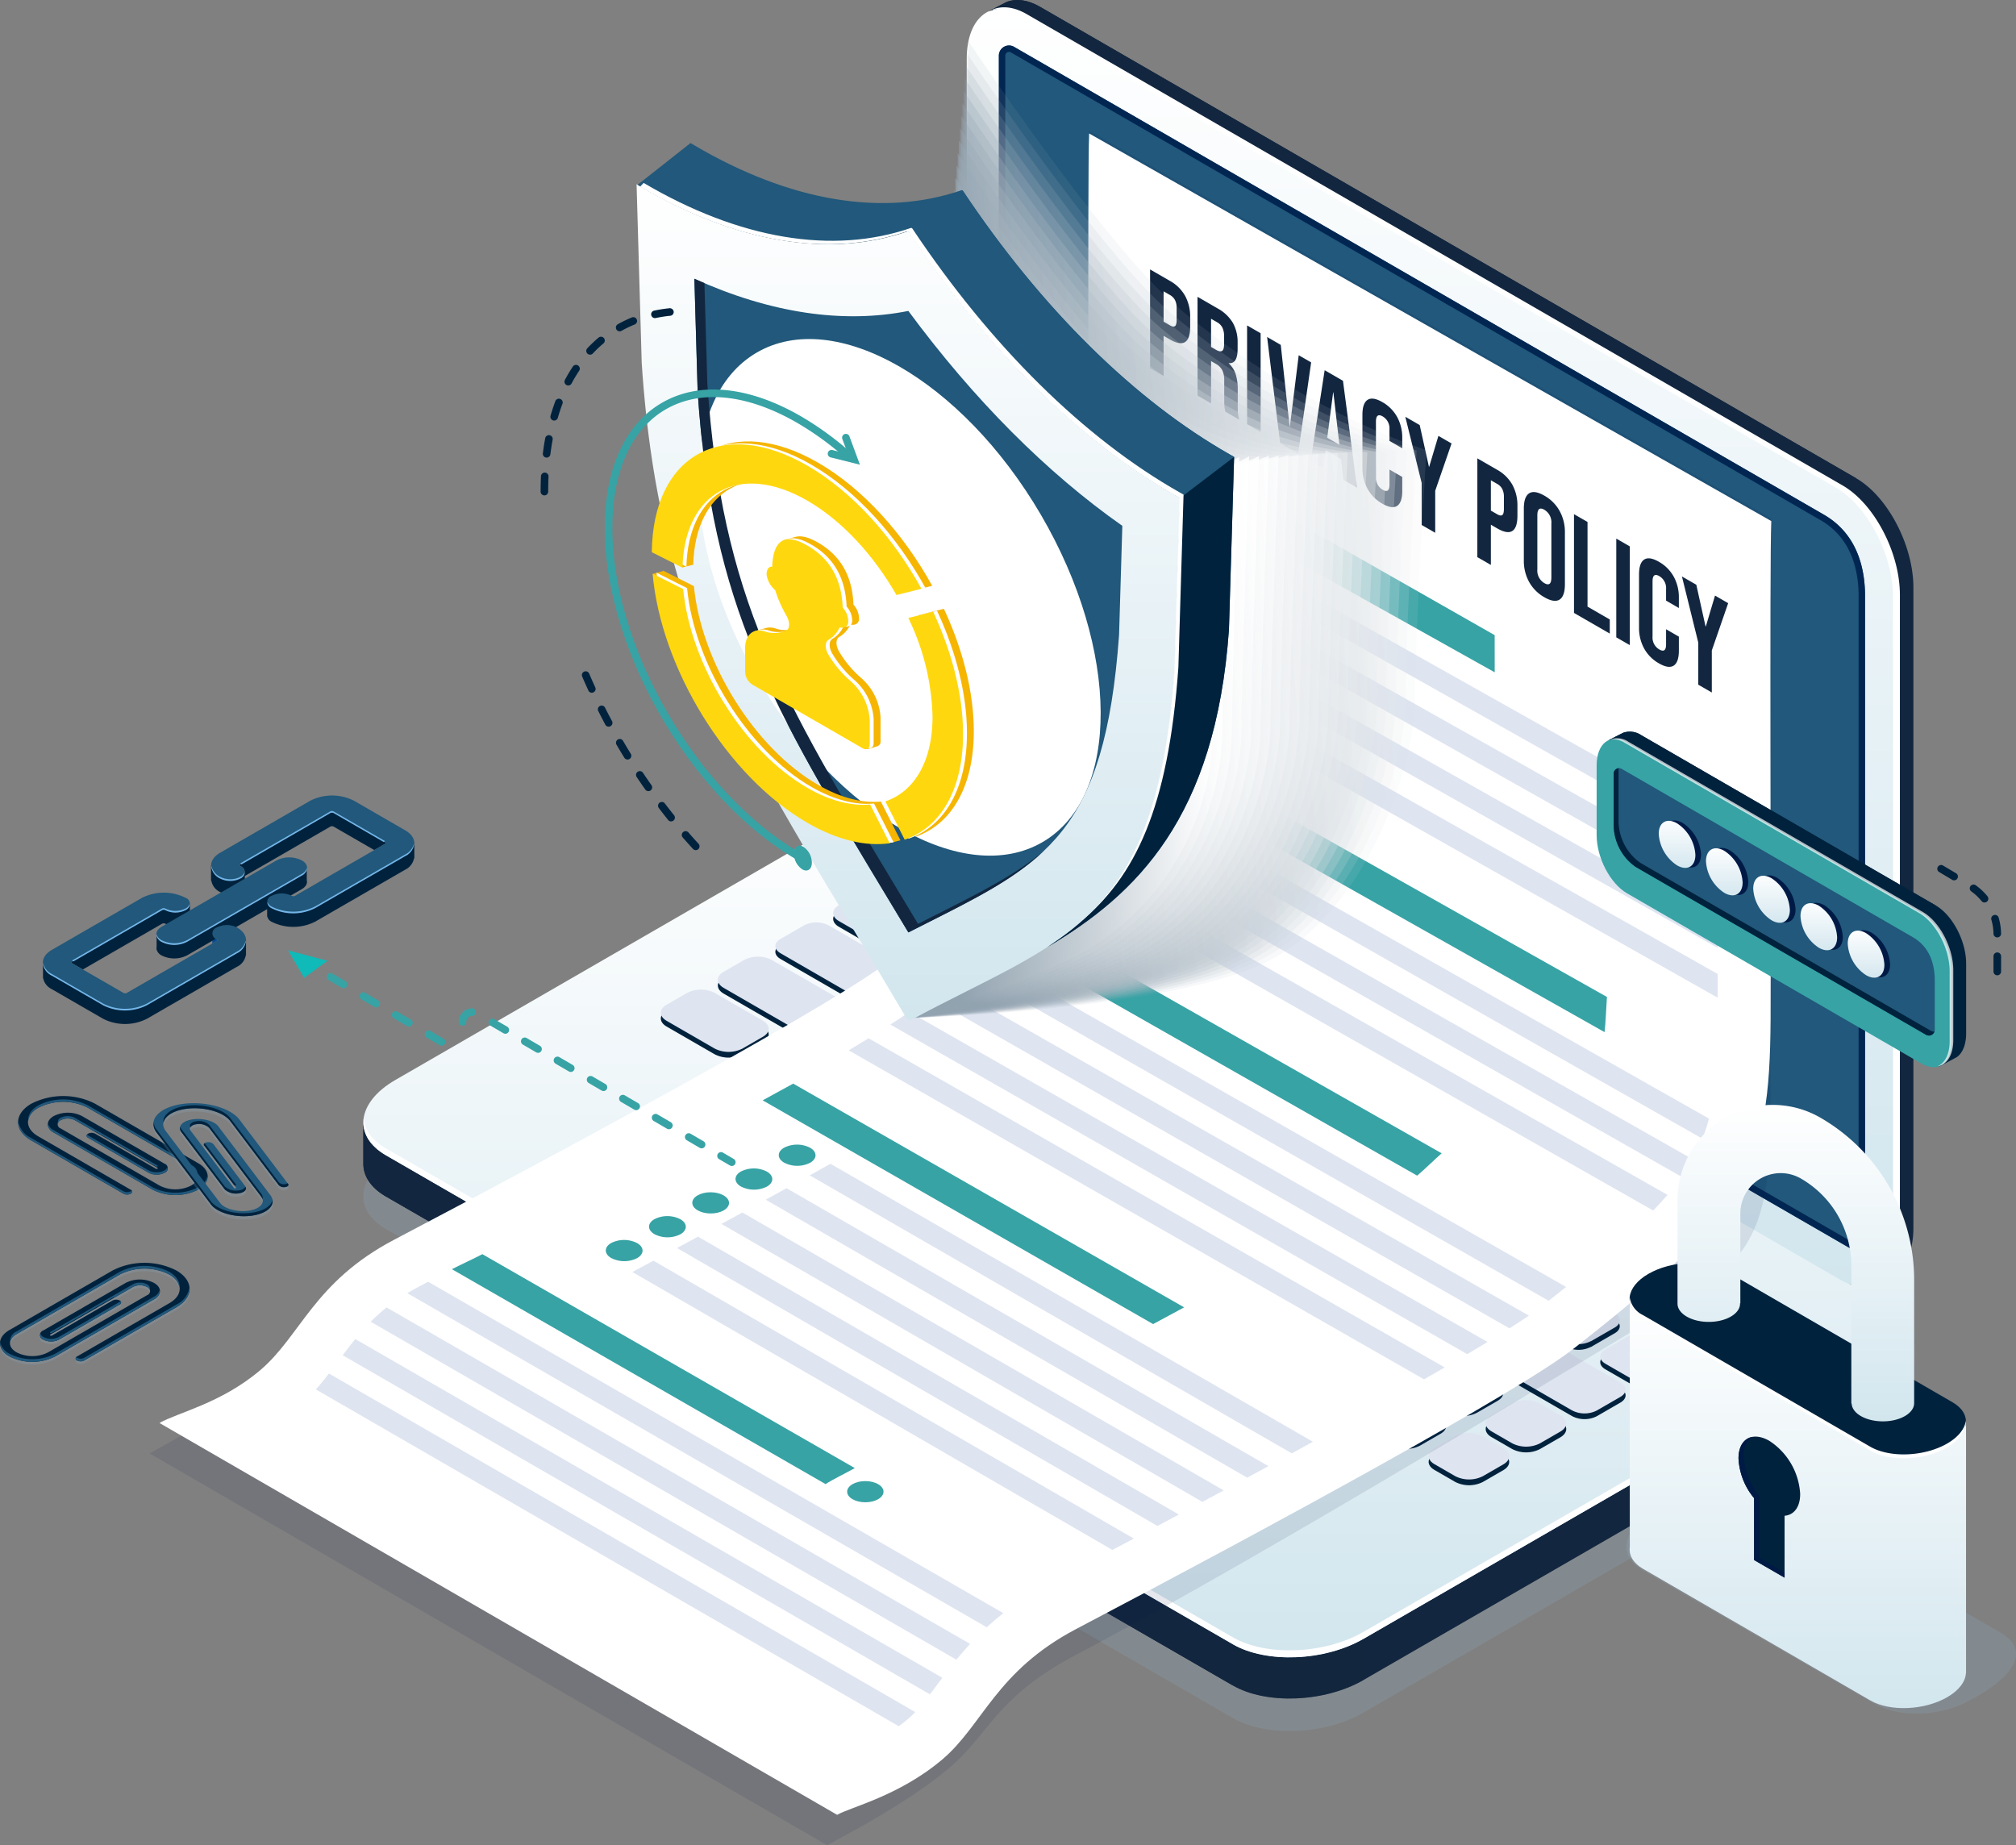 <svg xmlns="http://www.w3.org/2000/svg" xmlns:xlink="http://www.w3.org/1999/xlink" width="402.183" height="368.135" viewBox="0 0 402.183 368.135">
  <rect x="0" y="0" width="402.183" height="368.135" fill="#808080" stroke="none"/>
  <defs>
    <linearGradient id="linear-gradient" x1="0.5" x2="0.5" y2="1" gradientUnits="objectBoundingBox">
      <stop offset="0" stop-color="#fff"/>
      <stop offset="1" stop-color="#d2e6ee"/>
    </linearGradient>
    <linearGradient id="linear-gradient-3" x1="0.087" y1="0.521" x2="1.244" y2="0.349" gradientUnits="objectBoundingBox">
      <stop offset="0.056" stop-color="#92a3b0"/>
      <stop offset="1" stop-color="#fff"/>
    </linearGradient>
    <linearGradient id="linear-gradient-4" x1="0.086" y1="0.52" x2="1.229" y2="0.351" xlink:href="#linear-gradient-3"/>
    <linearGradient id="linear-gradient-5" x1="0.085" y1="0.518" x2="1.215" y2="0.353" xlink:href="#linear-gradient-3"/>
    <linearGradient id="linear-gradient-6" x1="0.085" y1="0.517" x2="1.2" y2="0.355" xlink:href="#linear-gradient-3"/>
    <linearGradient id="linear-gradient-7" x1="0.084" y1="0.516" x2="1.185" y2="0.357" xlink:href="#linear-gradient-3"/>
    <linearGradient id="linear-gradient-8" x1="0.083" y1="0.515" x2="1.17" y2="0.359" xlink:href="#linear-gradient-3"/>
    <linearGradient id="linear-gradient-9" x1="0.082" y1="0.514" x2="1.156" y2="0.361" xlink:href="#linear-gradient-3"/>
    <linearGradient id="linear-gradient-10" x1="0.081" y1="0.513" x2="1.141" y2="0.363" xlink:href="#linear-gradient-3"/>
    <linearGradient id="linear-gradient-11" x1="0.081" y1="0.512" x2="1.126" y2="0.365" xlink:href="#linear-gradient-3"/>
    <linearGradient id="linear-gradient-12" x1="0.08" y1="0.51" x2="1.112" y2="0.367" xlink:href="#linear-gradient-3"/>
    <linearGradient id="linear-gradient-13" x1="0.079" y1="0.509" x2="1.097" y2="0.369" xlink:href="#linear-gradient-3"/>
    <linearGradient id="linear-gradient-14" x1="0.078" y1="0.508" x2="1.082" y2="0.371" xlink:href="#linear-gradient-3"/>
    <linearGradient id="linear-gradient-15" x1="0.077" y1="0.507" x2="1.068" y2="0.373" xlink:href="#linear-gradient-3"/>
    <linearGradient id="linear-gradient-16" x1="0.076" y1="0.505" x2="1.053" y2="0.374" xlink:href="#linear-gradient-3"/>
    <linearGradient id="linear-gradient-17" x1="0.075" y1="0.504" x2="1.038" y2="0.376" xlink:href="#linear-gradient-3"/>
    <linearGradient id="linear-gradient-18" x1="0.074" y1="0.503" x2="1.024" y2="0.378" xlink:href="#linear-gradient-3"/>
    <linearGradient id="linear-gradient-19" x1="0.073" y1="0.502" x2="1.009" y2="0.38" xlink:href="#linear-gradient-3"/>
    <linearGradient id="linear-gradient-20" x1="0.072" y1="0.501" x2="0.995" y2="0.382" xlink:href="#linear-gradient-3"/>
    <linearGradient id="linear-gradient-21" x1="0.071" y1="0.5" x2="0.981" y2="0.385" xlink:href="#linear-gradient-3"/>
    <linearGradient id="linear-gradient-22" x1="0.07" y1="0.499" x2="0.967" y2="0.387" xlink:href="#linear-gradient-3"/>
    <linearGradient id="linear-gradient-23" x1="0.069" y1="0.499" x2="0.953" y2="0.39" xlink:href="#linear-gradient-3"/>
    <linearGradient id="linear-gradient-24" x1="0.069" y1="0.499" x2="0.939" y2="0.393" xlink:href="#linear-gradient-3"/>
    <radialGradient id="radial-gradient" cx="0.5" cy="0.5" r="0.31" gradientTransform="matrix(-1.221, -0.709, -1.221, 0.701, 407.572, 127.868)" xlink:href="#linear-gradient-3"/>
  </defs>
  <g id="Grupo_61932" data-name="Grupo 61932" transform="translate(-318.132 -98.594)">
    <g id="Grupo_61901" data-name="Grupo 61901" transform="translate(390.621 98.594)">
      <g id="Grupo_61900" data-name="Grupo 61900">
        <path id="Trazado_132115" data-name="Trazado 132115" d="M539.565,383.443,370.6,285.893c-6.672-3.852-5.835-10.58,1.869-15.029l95.889-55.36c7.7-4.449,19.359-4.931,26.031-1.079l168.96,97.549c6.672,3.852,5.836,10.58-1.868,15.028L565.6,382.364C557.89,386.813,546.237,387.295,539.565,383.443Z" transform="translate(-366.099 -40.706)" fill="#92b4d1" opacity="0.2"/>
        <path id="Trazado_132116" data-name="Trazado 132116" d="M539.564,379.153,370.6,281.6c-2.973-1.717-4.455-4-4.5-6.406,0-.077,0-8.294,0-8.371.053-2.92,2.211,2.15,6.371-.251l95.889-55.361c7.7-4.449,19.359-4.931,26.031-1.079l168.96,97.549c2.228,1.286,3.843-4.173,4.42-2.438.193.579.07,8.236.083,8.836.063,2.991-2.1,6.161-6.371,8.629L565.6,378.074C557.89,382.523,546.236,383,539.564,379.153Z" transform="translate(-366.098 -42.899)" fill="#12263f"/>
        <path id="Trazado_132117" data-name="Trazado 132117" d="M539.565,373.717,370.6,276.169c-6.672-3.854-5.835-10.582,1.869-15.029l95.889-55.361c7.7-4.448,19.359-4.931,26.031-1.079l168.96,97.549c6.672,3.852,5.836,10.58-1.868,15.029L565.6,372.638C557.89,377.087,546.237,377.57,539.565,373.717Z" transform="translate(-366.099 -45.678)" fill="url(#linear-gradient)"/>
        <path id="Trazado_132118" data-name="Trazado 132118" d="M480.882,324.239c6.672,3.854,18.327,3.37,26.031-1.079v-8.215c-7.7,4.449-19.359,4.933-26.031,1.081Z" transform="translate(-307.416 12.014)" fill="#12263f" opacity="0.5"/>
        <path id="Trazado_132119" data-name="Trazado 132119" d="M539.564,351.037,370.6,253.487c-3.227-1.863-4.68-4.4-4.469-7.024a3.364,3.364,0,0,0-.035.461c0,.077,0,8.294,0,8.371.047,2.4,1.529,4.689,4.5,6.406l168.96,97.549Z" transform="translate(-366.098 -22.997)" fill="#12263f"/>
        <path id="Trazado_132120" data-name="Trazado 132120" d="M661.484,293.3l-95.89,55.361c-7.7,4.449-19.357,4.931-26.03,1.079L370.6,252.187c-2.767-1.6-4.224-3.692-4.452-5.912-.348,2.725,1.109,5.377,4.452,7.308l168.962,97.548c6.672,3.854,18.327,3.37,26.03-1.079l95.89-55.36c4.508-2.6,6.645-5.985,6.322-9.116C667.461,288.291,665.327,291.077,661.484,293.3Z" transform="translate(-366.098 -23.093)" fill="#fff"/>
        <path id="Trazado_132121" data-name="Trazado 132121" d="M476.05,310.406,415.917,275.69c-1.2-.7-1.053-1.91.337-2.713l22.576-13.035a5.221,5.221,0,0,1,4.7-.195l60.132,34.718c1.2.7,1.053,1.909-.337,2.711l-22.576,13.035A5.216,5.216,0,0,1,476.05,310.406Z" transform="translate(-341.045 -16.445)" fill="#fff" opacity="0.3"/>
        <path id="Trazado_132122" data-name="Trazado 132122" d="M416.25,274.4l22.577-13.035a5.221,5.221,0,0,1,4.7-.195l60.132,34.718a1.819,1.819,0,0,1,.556.488,1.257,1.257,0,0,0-.556-1.913l-60.132-34.718a5.221,5.221,0,0,0-4.7.195L416.25,272.977c-1.106.638-1.413,1.534-.893,2.225A2.631,2.631,0,0,1,416.25,274.4Z" transform="translate(-341.041 -16.445)" fill="#a8cff0"/>
        <path id="Trazado_132123" data-name="Trazado 132123" d="M463.317,213.234l10.363,5.983a5.257,5.257,0,0,0,4.757.009c1.31-.757,1.3-1.986-.015-2.747L468.06,210.5a5.262,5.262,0,0,0-4.757-.009C461.992,211.244,462,212.473,463.317,213.234Zm17.743,10.245,4.909,2.834a5.262,5.262,0,0,0,4.757.009c1.31-.757,1.3-1.986-.015-2.747l-4.909-2.834a5.257,5.257,0,0,0-4.757-.009C479.736,221.487,479.743,222.717,481.061,223.479Zm12.289,7.094,4.909,2.835a5.257,5.257,0,0,0,4.757.008c1.309-.756,1.3-1.986-.015-2.746l-4.908-2.834a5.257,5.257,0,0,0-4.757-.009C492.025,228.582,492.031,229.813,493.35,230.573Zm12.288,7.1,4.91,2.835a5.257,5.257,0,0,0,4.757.008c1.309-.756,1.3-1.986-.015-2.746l-4.909-2.835a5.265,5.265,0,0,0-4.759-.008C504.314,235.678,504.32,236.908,505.638,237.668Zm12.289,7.1,4.909,2.835a5.257,5.257,0,0,0,4.757.008c1.31-.756,1.3-1.986-.014-2.746l-4.91-2.835a5.257,5.257,0,0,0-4.757-.008C516.6,242.773,516.61,244,517.928,244.763Zm12.289,7.1,4.909,2.835a5.257,5.257,0,0,0,4.757.007c1.31-.756,1.3-1.986-.015-2.746l-4.909-2.835a5.257,5.257,0,0,0-4.757-.008C528.892,249.868,528.9,251.1,530.217,251.859Zm12.29,7.1,4.909,2.834a5.257,5.257,0,0,0,4.757.009c1.31-.756,1.3-1.986-.015-2.746l-4.909-2.835a5.262,5.262,0,0,0-4.757-.009C541.181,256.964,541.189,258.194,542.507,258.954Zm12.288,7.1,4.91,2.834a5.257,5.257,0,0,0,4.757.009c1.309-.756,1.3-1.986-.015-2.747l-4.909-2.834a5.261,5.261,0,0,0-4.757-.009C553.471,264.059,553.477,265.288,554.794,266.049Zm12.289,7.1,4.909,2.834a5.26,5.26,0,0,0,4.759.009c1.309-.756,1.3-1.986-.015-2.747l-4.91-2.834a5.261,5.261,0,0,0-4.757-.009C565.76,271.154,565.766,272.383,567.084,273.145Zm12.289,7.1,4.909,2.834a5.257,5.257,0,0,0,4.757.009c1.31-.757,1.3-1.986-.015-2.747l-4.908-2.834a5.257,5.257,0,0,0-4.757-.009C578.05,278.25,578.056,279.478,579.373,280.24Zm12.29,7.1,4.909,2.834a5.261,5.261,0,0,0,4.757.009c1.31-.757,1.3-1.986-.015-2.747l-4.909-2.834a5.257,5.257,0,0,0-4.757-.009C590.338,285.343,590.345,286.573,591.663,287.335Zm12.289,7.1,4.909,2.834a5.257,5.257,0,0,0,4.757.007c1.31-.756,1.3-1.986-.015-2.746l-4.909-2.834a5.256,5.256,0,0,0-4.757-.009C602.627,292.439,602.635,293.669,603.952,294.43Zm12.545,7.242,4.909,2.834a5.257,5.257,0,0,0,4.757.009c1.309-.756,1.3-1.986-.015-2.746l-4.908-2.835a5.257,5.257,0,0,0-4.757-.008C615.172,299.682,615.178,300.912,616.5,301.672ZM452.264,220l4.25,2.454a5.982,5.982,0,0,0,5.415.009l4.224-2.438c1.49-.86,1.483-2.261-.018-3.127l-4.25-2.453a5.987,5.987,0,0,0-5.415-.011l-4.222,2.439C450.757,217.73,450.765,219.13,452.264,220Zm21.954,9.559,4.222-2.438c1.492-.861,1.484-2.261-.017-3.127l-4.25-2.453a5.987,5.987,0,0,0-5.415-.011l-4.222,2.439c-1.492.86-1.484,2.259.017,3.125l4.25,2.454A5.982,5.982,0,0,0,474.218,229.554Zm2.625,4.632,4.25,2.454a5.982,5.982,0,0,0,5.415.009l4.222-2.438c1.49-.861,1.483-2.261-.017-3.127l-4.25-2.453a5.987,5.987,0,0,0-5.415-.011l-4.224,2.439C475.335,231.921,475.342,233.32,476.843,234.186Zm12.288,7.1,4.251,2.454a5.983,5.983,0,0,0,5.413.009l4.224-2.438c1.49-.861,1.482-2.261-.017-3.127l-4.25-2.454a5.987,5.987,0,0,0-5.415-.009l-4.224,2.438C487.624,239.016,487.632,240.416,489.131,241.281Zm26.16,3.994-4.25-2.454a5.983,5.983,0,0,0-5.413-.009L501.4,245.25c-1.49.861-1.483,2.261.017,3.127l4.25,2.454a5.987,5.987,0,0,0,5.415.009l4.224-2.438C516.8,247.541,516.791,246.142,515.291,245.276Zm12.289,7.1-4.25-2.454a5.982,5.982,0,0,0-5.415-.009l-4.222,2.438c-1.492.861-1.482,2.261.017,3.127l4.249,2.453a5.987,5.987,0,0,0,5.415.011L527.6,255.5C529.088,254.636,529.081,253.237,527.58,252.371Zm12.29,7.1-4.25-2.454a5.982,5.982,0,0,0-5.415-.009l-4.222,2.438c-1.492.861-1.484,2.261.017,3.127l4.25,2.453a5.987,5.987,0,0,0,5.415.011l4.222-2.439C541.378,261.732,541.37,260.332,539.87,259.466Zm12.289,7.1-4.25-2.454a5.982,5.982,0,0,0-5.415-.009l-4.224,2.438c-1.49.86-1.482,2.261.018,3.127l4.25,2.453a5.987,5.987,0,0,0,5.415.011l4.222-2.439C553.666,268.827,553.658,267.428,552.159,266.562Zm12.289,7.094L560.2,271.2a5.982,5.982,0,0,0-5.415-.009l-4.224,2.438c-1.49.86-1.482,2.261.017,3.125l4.25,2.454a5.987,5.987,0,0,0,5.415.011l4.224-2.439C565.955,275.922,565.948,274.521,564.448,273.655Zm12.288,7.1-4.25-2.453a5.987,5.987,0,0,0-5.415-.011l-4.222,2.439c-1.49.86-1.483,2.259.017,3.125l4.25,2.454a5.982,5.982,0,0,0,5.415.009l4.224-2.438C578.245,283.018,578.237,281.617,576.736,280.751Zm-1.581,10.2,4.25,2.454a5.982,5.982,0,0,0,5.415.009l4.222-2.438c1.492-.86,1.484-2.261-.017-3.127l-4.25-2.453a5.986,5.986,0,0,0-5.415-.011l-4.222,2.439C573.647,288.682,573.655,290.081,575.156,290.947Zm26.16,3.994-4.25-2.453a5.987,5.987,0,0,0-5.415-.011l-4.224,2.439c-1.49.86-1.482,2.259.018,3.125l4.25,2.454a5.982,5.982,0,0,0,5.415.009l4.222-2.438C602.822,297.207,602.814,295.807,601.315,294.941Zm18,10.393-9.7-5.6a5.982,5.982,0,0,0-5.415-.009l-4.224,2.438c-1.49.861-1.483,2.261.018,3.127l9.7,5.6a5.982,5.982,0,0,0,5.415.009l4.222-2.438C620.822,307.6,620.815,306.2,619.314,305.334ZM440.881,226.568l9.7,5.6a5.987,5.987,0,0,0,5.415.011l4.224-2.439c1.49-.86,1.483-2.259-.017-3.125l-9.705-5.6a5.979,5.979,0,0,0-5.413-.009l-4.224,2.438C439.375,224.3,439.382,225.7,440.881,226.568Zm17.744,10.245,4.25,2.453a5.982,5.982,0,0,0,5.415.009l4.224-2.438c1.49-.86,1.482-2.259-.018-3.125l-4.25-2.454a5.987,5.987,0,0,0-5.415-.011l-4.222,2.439C457.118,234.546,457.126,235.945,458.625,236.813Zm16.539,9.548a5.982,5.982,0,0,0,5.415.009l4.222-2.438c1.492-.86,1.484-2.261-.017-3.125l-4.25-2.454a5.987,5.987,0,0,0-5.415-.011l-4.222,2.439c-1.492.86-1.484,2.259.017,3.125Zm12.289,7.1a5.982,5.982,0,0,0,5.415.009l4.222-2.438c1.49-.861,1.482-2.261-.017-3.127l-4.25-2.453a5.987,5.987,0,0,0-5.415-.011l-4.224,2.439c-1.49.86-1.482,2.259.018,3.125Zm12.246-.923-4.224,2.439c-1.49.86-1.483,2.259.017,3.125l4.251,2.454a5.979,5.979,0,0,0,5.413.009l4.224-2.438c1.49-.861,1.482-2.261-.017-3.127l-4.25-2.453A5.987,5.987,0,0,0,499.7,252.533Zm12.548,6.946-4.742,2.738c-1.346.777-1.34,2.042.015,2.824l4.772,2.757a5.41,5.41,0,0,0,4.893.008l4.744-2.738c1.347-.777,1.339-2.042-.017-2.824l-4.771-2.755A5.409,5.409,0,0,0,512.247,259.478Zm12.289,7.1-4.742,2.738c-1.346.777-1.34,2.042.015,2.825l4.772,2.755a5.406,5.406,0,0,0,4.893.009l4.742-2.738c1.348-.777,1.341-2.042-.015-2.824l-4.773-2.755A5.406,5.406,0,0,0,524.536,266.574Zm12.289,7.1-4.742,2.737c-1.348.778-1.34,2.043.015,2.826l4.773,2.755a5.405,5.405,0,0,0,4.893.009l4.742-2.738c1.348-.777,1.34-2.042-.015-2.825l-4.772-2.755A5.406,5.406,0,0,0,536.826,273.669Zm12.289,7.1-4.742,2.737c-1.348.778-1.341,2.043.015,2.826l4.773,2.755a5.405,5.405,0,0,0,4.893.009l4.742-2.738c1.346-.777,1.34-2.042-.015-2.825l-4.772-2.756A5.41,5.41,0,0,0,549.115,280.764Zm12.29,7.094-4.744,2.738c-1.346.778-1.34,2.043.015,2.826l4.773,2.755a5.409,5.409,0,0,0,4.895.009l4.742-2.738c1.346-.778,1.341-2.043-.015-2.824l-4.772-2.757A5.41,5.41,0,0,0,561.4,287.858Zm17.227,15.424,4.744-2.738c1.347-.778,1.339-2.043-.017-2.826l-4.773-2.755a5.41,5.41,0,0,0-4.893-.009l-4.742,2.738c-1.347.778-1.341,2.043.015,2.826l4.773,2.755A5.41,5.41,0,0,0,578.631,303.282Zm12.29,7.1,4.742-2.738c1.348-.778,1.34-2.043-.015-2.826l-4.772-2.755a5.411,5.411,0,0,0-4.894-.009l-4.742,2.738c-1.347.778-1.34,2.043.015,2.826l4.773,2.755A5.41,5.41,0,0,0,590.921,310.377Zm17.272,1.679L603.42,309.3a5.406,5.406,0,0,0-4.893-.009l-4.742,2.738c-1.348.777-1.34,2.042.015,2.825l4.772,2.755a5.406,5.406,0,0,0,4.893.009l4.742-2.738C609.556,314.1,609.548,312.839,608.193,312.056ZM429.237,232.989l15.409,8.9a5.406,5.406,0,0,0,4.893.009l4.744-2.738c1.347-.778,1.339-2.043-.017-2.825l-15.407-8.9a5.41,5.41,0,0,0-4.893-.009l-4.744,2.738C427.875,230.941,427.882,232.206,429.237,232.989Zm22.926,13.236,4.772,2.755a5.406,5.406,0,0,0,4.893.009l4.742-2.738c1.348-.778,1.34-2.043-.015-2.826l-4.773-2.755a5.41,5.41,0,0,0-4.893-.009l-4.742,2.738C450.8,244.177,450.807,245.442,452.163,246.225Zm12.289,7.1,4.773,2.755a5.41,5.41,0,0,0,4.893.009l4.742-2.738c1.346-.778,1.34-2.043-.015-2.826l-4.773-2.755a5.41,5.41,0,0,0-4.893-.009l-4.742,2.738C463.089,251.272,463.1,252.537,464.452,253.32Zm12.289,7.1,4.773,2.755a5.41,5.41,0,0,0,4.893.009l4.742-2.738c1.347-.778,1.341-2.043-.015-2.826l-4.772-2.755a5.41,5.41,0,0,0-4.893-.009l-4.744,2.738C475.379,258.368,475.386,259.632,476.742,260.415Zm21.954,9.859,4.744-2.738c1.347-.778,1.341-2.043-.015-2.826l-4.773-2.755a5.409,5.409,0,0,0-4.895-.009l-4.742,2.738c-1.347.778-1.341,2.043.015,2.824l4.773,2.757A5.411,5.411,0,0,0,498.7,270.275Zm12.289,7.094,4.742-2.738c1.348-.777,1.341-2.042-.015-2.824l-4.773-2.755a5.406,5.406,0,0,0-4.893-.009L501.3,271.78c-1.347.777-1.34,2.042.015,2.824l4.773,2.757A5.41,5.41,0,0,0,510.985,277.368Zm12.289,7.1,4.742-2.738c1.348-.777,1.341-2.042-.015-2.825l-4.773-2.755a5.406,5.406,0,0,0-4.893-.009l-4.742,2.738c-1.348.777-1.341,2.042.015,2.824l4.773,2.755A5.406,5.406,0,0,0,523.274,284.464Zm12.289,7.1,4.742-2.738c1.346-.777,1.341-2.042-.015-2.825l-4.773-2.755a5.405,5.405,0,0,0-4.893-.009l-4.742,2.738c-1.348.777-1.341,2.042.015,2.825l4.773,2.755A5.405,5.405,0,0,0,535.564,291.559Zm12.29,7.1,4.742-2.738c1.347-.778,1.341-2.042-.015-2.825l-4.773-2.757a5.406,5.406,0,0,0-4.893-.007l-4.744,2.737c-1.346.778-1.339,2.043.017,2.826l4.771,2.755A5.409,5.409,0,0,0,547.853,298.654Zm12.288,7.1,4.744-2.738c1.346-.778,1.339-2.043-.017-2.826L560.1,297.43a5.41,5.41,0,0,0-4.893-.009l-4.742,2.738c-1.346.778-1.34,2.043.015,2.826l4.773,2.755A5.406,5.406,0,0,0,560.141,305.75Zm2.624,4.331,4.772,2.755a5.411,5.411,0,0,0,4.893.009l4.742-2.738c1.348-.778,1.341-2.043-.015-2.826l-4.773-2.755a5.41,5.41,0,0,0-4.893-.009l-4.742,2.738C561.4,308.033,561.409,309.3,562.765,310.081Zm34.045,8.546-12.135-7.006a5.41,5.41,0,0,0-4.893-.009l-4.742,2.738c-1.348.778-1.34,2.043.015,2.826l12.135,7.006a5.41,5.41,0,0,0,4.893.009l4.742-2.738C598.173,320.675,598.166,319.41,596.81,318.627ZM417.9,239.9l21.862,12.622a6.111,6.111,0,0,0,5.528.011l4.111-2.373c1.522-.88,1.514-2.308-.017-3.192l-21.863-12.622a6.112,6.112,0,0,0-5.528-.011l-4.111,2.373C416.363,237.588,416.372,239.016,417.9,239.9Zm30.015,17.329,4.136,2.388a6.112,6.112,0,0,0,5.528.011l4.111-2.373c1.522-.88,1.514-2.308-.018-3.192l-4.136-2.388a6.108,6.108,0,0,0-5.527-.011l-4.111,2.373C446.379,254.917,446.387,256.346,447.918,257.23Zm12.289,7.1,4.136,2.388a6.111,6.111,0,0,0,5.528.011l4.111-2.373c1.52-.88,1.513-2.308-.018-3.192l-4.136-2.388a6.1,6.1,0,0,0-5.528-.011l-4.109,2.373C458.669,262.011,458.676,263.441,460.207,264.325Zm12.289,7.1,4.136,2.388a6.112,6.112,0,0,0,5.528.011l4.109-2.374c1.522-.878,1.514-2.308-.017-3.19l-4.136-2.389a6.107,6.107,0,0,0-5.528-.009l-4.111,2.373C470.957,269.107,470.966,270.536,472.5,271.42Zm12.29,7.1,4.136,2.388a6.108,6.108,0,0,0,5.527.011l4.111-2.374c1.522-.878,1.514-2.308-.017-3.192l-4.136-2.388a6.107,6.107,0,0,0-5.528-.009l-4.111,2.373C483.246,276.2,483.254,277.631,484.786,278.516Zm12.288,7.1L501.21,288a6.107,6.107,0,0,0,5.528.009l4.111-2.373c1.522-.878,1.514-2.308-.018-3.192l-4.135-2.388a6.107,6.107,0,0,0-5.528-.009l-4.111,2.373C495.536,283.3,495.543,284.727,497.074,285.611Zm12.289,7.1,4.136,2.388a6.107,6.107,0,0,0,5.528.009l4.111-2.373c1.522-.878,1.513-2.308-.018-3.192l-4.136-2.388a6.108,6.108,0,0,0-5.527-.011l-4.111,2.374C507.825,290.392,507.833,291.822,509.363,292.706Zm12.289,7.1,4.136,2.388a6.107,6.107,0,0,0,5.528.009l4.109-2.373c1.522-.878,1.514-2.308-.017-3.192l-4.136-2.388a6.111,6.111,0,0,0-5.528-.011l-4.111,2.374C520.114,297.488,520.122,298.916,521.653,299.8Zm12.29,7.094,4.136,2.389a6.113,6.113,0,0,0,5.527.009l4.111-2.373c1.522-.88,1.514-2.308-.017-3.192l-4.136-2.388a6.111,6.111,0,0,0-5.528-.011l-4.111,2.373C532.4,304.583,532.41,306.011,533.942,306.9Zm12.288,7.1,4.136,2.388a6.112,6.112,0,0,0,5.528.011l4.111-2.373c1.522-.88,1.514-2.308-.017-3.192l-4.136-2.388a6.112,6.112,0,0,0-5.528-.011l-4.111,2.373C544.692,311.678,544.7,313.106,546.23,313.991Zm12.289,7.1,4.136,2.388a6.111,6.111,0,0,0,5.528.011l4.11-2.373c1.522-.88,1.514-2.308-.018-3.192l-4.136-2.388a6.108,6.108,0,0,0-5.527-.011l-4.111,2.373C556.981,318.774,556.989,320.2,558.52,321.086Zm26.32,4.086-4.136-2.388a6.112,6.112,0,0,0-5.528-.011l-4.11,2.373c-1.522.88-1.514,2.308.018,3.192l4.135,2.388a6.112,6.112,0,0,0,5.528.011l4.111-2.373C586.378,327.484,586.371,326.056,584.84,325.172ZM425.731,246.454l-9.59-5.537a6.111,6.111,0,0,0-5.528-.011l-4.109,2.374c-1.522.878-1.514,2.308.017,3.192l9.59,5.537a6.111,6.111,0,0,0,5.528.009l4.111-2.373C427.271,248.768,427.262,247.339,425.731,246.454Zm12.289,7.1-4.136-2.388a6.112,6.112,0,0,0-5.528-.011l-4.111,2.373c-1.52.88-1.513,2.308.018,3.192L428.4,259.1a6.112,6.112,0,0,0,5.528.011l4.109-2.373C439.559,255.862,439.551,254.434,438.02,253.55Zm12.289,7.1-4.136-2.388a6.111,6.111,0,0,0-5.528-.011l-4.111,2.373c-1.522.88-1.514,2.308.018,3.192l4.136,2.388a6.108,6.108,0,0,0,5.527.011l4.111-2.373C451.848,262.957,451.841,261.529,450.31,260.645Zm86.023,49.666-77.87-44.958a6.107,6.107,0,0,0-5.528-.011l-4.111,2.373c-1.522.88-1.514,2.308.017,3.192l77.872,44.958a6.107,6.107,0,0,0,5.528.011l4.111-2.373C537.873,312.623,537.866,311.195,536.333,310.311Zm12.289,7.1-4.136-2.388a6.112,6.112,0,0,0-5.528-.011l-4.109,2.373c-1.522.88-1.514,2.308.017,3.192L539,322.96a6.111,6.111,0,0,0,5.528.011l4.111-2.373C550.161,319.718,550.154,318.29,548.623,317.406Zm12.289,7.1-4.136-2.388a6.111,6.111,0,0,0-5.528-.011l-4.111,2.373c-1.522.88-1.514,2.308.018,3.192l4.136,2.388a6.108,6.108,0,0,0,5.527.011l4.111-2.373C562.451,326.813,562.443,325.385,560.912,324.5Zm12.545,7.242-4.136-2.388a6.107,6.107,0,0,0-5.528-.009l-4.111,2.373c-1.522.878-1.514,2.308.018,3.192l4.136,2.388a6.108,6.108,0,0,0,5.527.011l4.111-2.374C575,334.057,574.988,332.627,573.457,331.743Z" transform="translate(-346.023 -41.678)" fill="#00223d"/>
        <path id="Trazado_132124" data-name="Trazado 132124" d="M468.06,209.739a5.257,5.257,0,0,0-4.757-.009Zm13,12.982,4.909,2.835a5.257,5.257,0,0,0,4.757.008c1.31-.756,1.3-1.986-.015-2.746l-4.909-2.835a5.257,5.257,0,0,0-4.757-.008C479.736,220.73,479.743,221.96,481.061,222.721Zm12.289,7.1,4.909,2.834a5.257,5.257,0,0,0,4.757.009c1.309-.756,1.3-1.986-.015-2.746l-4.908-2.835a5.262,5.262,0,0,0-4.757-.009C492.025,227.826,492.031,229.056,493.35,229.816Zm12.288,7.1,4.91,2.834a5.257,5.257,0,0,0,4.757.009c1.309-.756,1.3-1.986-.015-2.747l-4.909-2.834a5.265,5.265,0,0,0-4.759-.009C504.314,234.921,504.32,236.151,505.638,236.911Zm12.289,7.1,4.909,2.834a5.257,5.257,0,0,0,4.757.009c1.31-.756,1.3-1.986-.014-2.747l-4.91-2.834a5.262,5.262,0,0,0-4.757-.009C516.6,242.016,516.61,243.245,517.928,244.007Zm12.289,7.1,4.909,2.834a5.257,5.257,0,0,0,4.757.009c1.31-.757,1.3-1.986-.015-2.747l-4.909-2.834a5.257,5.257,0,0,0-4.757-.009C528.892,249.11,528.9,250.34,530.217,251.1Zm12.29,7.1,4.909,2.834a5.262,5.262,0,0,0,4.757.009c1.31-.757,1.3-1.986-.015-2.747l-4.909-2.834a5.257,5.257,0,0,0-4.757-.009C541.181,256.205,541.189,257.435,542.507,258.2Zm12.288,7.1,4.91,2.834a5.256,5.256,0,0,0,4.757.008c1.309-.756,1.3-1.986-.015-2.746l-4.909-2.834a5.257,5.257,0,0,0-4.757-.009C553.471,263.3,553.477,264.531,554.794,265.292Zm12.289,7.094,4.909,2.835a5.26,5.26,0,0,0,4.759.008c1.309-.756,1.3-1.986-.015-2.746l-4.91-2.834a5.256,5.256,0,0,0-4.757-.009C565.76,270.4,565.766,271.626,567.084,272.386Zm12.289,7.1,4.909,2.835a5.257,5.257,0,0,0,4.757.008c1.31-.756,1.3-1.986-.015-2.746l-4.908-2.835a5.257,5.257,0,0,0-4.757-.008C578.05,277.491,578.056,278.721,579.373,279.482Zm12.29,7.1,4.909,2.834a5.252,5.252,0,0,0,4.757.009c1.31-.756,1.3-1.986-.015-2.746l-4.909-2.835a5.257,5.257,0,0,0-4.757-.008C590.338,284.587,590.345,285.817,591.663,286.577Zm12.289,7.1,4.909,2.834a5.257,5.257,0,0,0,4.757.009c1.31-.756,1.3-1.986-.015-2.747l-4.909-2.834a5.261,5.261,0,0,0-4.757-.009C602.627,291.682,602.635,292.912,603.952,293.672Zm12.545,7.243,4.909,2.834a5.262,5.262,0,0,0,4.757.009c1.309-.757,1.3-1.986-.015-2.747l-4.908-2.834a5.257,5.257,0,0,0-4.757-.009C615.172,298.924,615.178,300.154,616.5,300.916ZM452.264,219.239l4.25,2.453a5.982,5.982,0,0,0,5.415.011l4.224-2.438c1.49-.861,1.483-2.261-.018-3.127l-4.25-2.454a5.982,5.982,0,0,0-5.415-.009l-4.222,2.438C450.757,216.973,450.765,218.373,452.264,219.239Zm21.954,9.559,4.222-2.439c1.492-.86,1.484-2.259-.017-3.125l-4.25-2.454a5.982,5.982,0,0,0-5.415-.009l-4.222,2.438c-1.492.861-1.484,2.261.017,3.127l4.25,2.453A5.987,5.987,0,0,0,474.218,228.8Zm2.625,4.632,4.25,2.453a5.987,5.987,0,0,0,5.415.011l4.222-2.439c1.49-.86,1.483-2.259-.017-3.125l-4.25-2.454a5.982,5.982,0,0,0-5.415-.009l-4.224,2.438C475.335,231.164,475.342,232.563,476.843,233.429Zm12.288,7.1,4.251,2.453a5.983,5.983,0,0,0,5.413.011l4.224-2.439c1.49-.86,1.482-2.259-.017-3.125l-4.25-2.454a5.982,5.982,0,0,0-5.415-.009l-4.224,2.438C487.624,238.258,487.632,239.659,489.131,240.525Zm26.16,3.994-4.25-2.454a5.979,5.979,0,0,0-5.413-.009l-4.224,2.438c-1.49.86-1.483,2.261.017,3.127l4.25,2.453a5.987,5.987,0,0,0,5.415.011l4.224-2.439C516.8,246.784,516.791,245.385,515.291,244.519Zm12.289,7.094-4.25-2.453a5.987,5.987,0,0,0-5.415-.011l-4.222,2.439c-1.492.86-1.482,2.259.017,3.125l4.249,2.454a5.982,5.982,0,0,0,5.415.009l4.224-2.438C529.088,253.88,529.081,252.479,527.58,251.613Zm12.29,7.1-4.25-2.453a5.987,5.987,0,0,0-5.415-.011l-4.222,2.439c-1.492.86-1.484,2.259.017,3.125l4.25,2.454a5.982,5.982,0,0,0,5.415.009l4.222-2.438C541.378,260.975,541.37,259.574,539.87,258.708Zm12.289,7.1-4.25-2.453a5.987,5.987,0,0,0-5.415-.011l-4.224,2.439c-1.49.86-1.482,2.259.018,3.125l4.25,2.454a5.982,5.982,0,0,0,5.415.009l4.222-2.438C553.666,268.069,553.658,266.669,552.159,265.8Zm12.289,7.1-4.25-2.453a5.982,5.982,0,0,0-5.415-.011l-4.224,2.439c-1.49.86-1.482,2.259.017,3.125l4.25,2.454a5.982,5.982,0,0,0,5.415.009l4.224-2.438C565.955,275.164,565.948,273.764,564.448,272.9Zm12.288,7.1-4.25-2.454a5.987,5.987,0,0,0-5.415-.009l-4.222,2.438c-1.49.861-1.483,2.261.017,3.127l4.25,2.454a5.991,5.991,0,0,0,5.415.009l4.224-2.438C578.245,282.259,578.237,280.86,576.736,279.994Zm-1.581,10.2,4.25,2.453a5.986,5.986,0,0,0,5.415.011l4.222-2.439c1.492-.86,1.484-2.259-.017-3.125l-4.25-2.454a5.982,5.982,0,0,0-5.415-.009l-4.222,2.438C573.647,287.925,573.655,289.324,575.156,290.19Zm26.16,3.994-4.25-2.454a5.982,5.982,0,0,0-5.415-.009l-4.224,2.438c-1.49.861-1.482,2.261.018,3.127l4.25,2.453a5.986,5.986,0,0,0,5.415.011l4.222-2.439C602.822,296.45,602.814,295.05,601.315,294.184Zm18,10.391-9.7-5.6a5.987,5.987,0,0,0-5.415-.011l-4.224,2.439c-1.49.86-1.483,2.259.018,3.125l9.7,5.6a5.987,5.987,0,0,0,5.415.009l4.222-2.438C620.822,306.841,620.815,305.442,619.314,304.576ZM440.881,225.811l9.7,5.6a5.982,5.982,0,0,0,5.415.009l4.224-2.438c1.49-.861,1.483-2.261-.017-3.127l-9.705-5.6a5.979,5.979,0,0,0-5.413-.009l-4.224,2.438C439.375,223.544,439.382,224.944,440.881,225.811Zm17.744,10.243,4.25,2.454a5.982,5.982,0,0,0,5.415.009l4.224-2.438c1.49-.861,1.482-2.261-.018-3.127l-4.25-2.453a5.987,5.987,0,0,0-5.415-.011l-4.222,2.439C457.118,233.789,457.126,235.188,458.625,236.054Zm16.539,9.548a5.982,5.982,0,0,0,5.415.011l4.222-2.438c1.492-.861,1.484-2.261-.017-3.127l-4.25-2.453a5.977,5.977,0,0,0-5.415-.011l-4.222,2.438c-1.492.861-1.484,2.261.017,3.127Zm12.289,7.1a5.987,5.987,0,0,0,5.415.011l4.222-2.439c1.49-.86,1.482-2.259-.017-3.125l-4.25-2.454a5.982,5.982,0,0,0-5.415-.009l-4.224,2.438c-1.49.861-1.482,2.261.018,3.127Zm12.246-.922-4.224,2.438c-1.49.861-1.483,2.261.017,3.127l4.251,2.453a5.983,5.983,0,0,0,5.413.011l4.224-2.439c1.49-.86,1.482-2.259-.017-3.125l-4.25-2.454A5.982,5.982,0,0,0,499.7,251.776Zm12.548,6.944-4.742,2.738c-1.346.778-1.34,2.043.015,2.826l4.772,2.755a5.41,5.41,0,0,0,4.893.009l4.744-2.738c1.347-.778,1.339-2.043-.017-2.826l-4.771-2.755A5.413,5.413,0,0,0,512.247,258.72Zm12.289,7.1-4.742,2.738c-1.346.778-1.34,2.043.015,2.826l4.772,2.755a5.411,5.411,0,0,0,4.893.009l4.742-2.738c1.348-.778,1.341-2.043-.015-2.826l-4.773-2.755A5.41,5.41,0,0,0,524.536,265.815Zm12.289,7.1-4.742,2.738c-1.348.778-1.34,2.043.015,2.826l4.773,2.755a5.41,5.41,0,0,0,4.893.009l4.742-2.738c1.348-.778,1.34-2.043-.015-2.826l-4.772-2.755A5.411,5.411,0,0,0,536.826,272.911Zm12.289,7.1-4.742,2.738c-1.348.778-1.341,2.043.015,2.825l4.773,2.757a5.41,5.41,0,0,0,4.893.009L558.8,285.6c1.346-.778,1.34-2.043-.015-2.826l-4.772-2.755A5.406,5.406,0,0,0,549.115,280.006Zm12.29,7.1-4.744,2.738c-1.346.778-1.34,2.042.015,2.824l4.773,2.757a5.414,5.414,0,0,0,4.895.008l4.742-2.737c1.346-.778,1.341-2.043-.015-2.826L566.3,287.11A5.406,5.406,0,0,0,561.4,287.1Zm17.227,15.422,4.744-2.738c1.347-.777,1.339-2.042-.017-2.824l-4.773-2.755a5.405,5.405,0,0,0-4.893-.009l-4.742,2.738c-1.347.777-1.341,2.042.015,2.824l4.773,2.755A5.406,5.406,0,0,0,578.631,302.524Zm12.29,7.1,4.742-2.738c1.348-.777,1.34-2.042-.015-2.825l-4.772-2.755a5.406,5.406,0,0,0-4.894-.009l-4.742,2.738c-1.347.777-1.34,2.042.015,2.825l4.773,2.755A5.406,5.406,0,0,0,590.921,309.619Zm17.272,1.679-4.773-2.755a5.41,5.41,0,0,0-4.893-.009l-4.742,2.738c-1.348.778-1.34,2.043.015,2.826l4.772,2.755a5.41,5.41,0,0,0,4.893.009l4.742-2.738C609.556,313.346,609.548,312.081,608.193,311.3ZM429.237,232.231l15.409,8.9a5.406,5.406,0,0,0,4.893.008l4.744-2.737c1.347-.778,1.339-2.043-.017-2.826l-15.407-8.9a5.406,5.406,0,0,0-4.893-.009l-4.744,2.738C427.875,230.183,427.882,231.448,429.237,232.231Zm22.926,13.236,4.772,2.757a5.411,5.411,0,0,0,4.893.008l4.742-2.738c1.348-.777,1.34-2.042-.015-2.825l-4.773-2.755a5.406,5.406,0,0,0-4.893-.009l-4.742,2.738C450.8,243.419,450.807,244.684,452.163,245.466Zm12.289,7.1,4.773,2.755a5.406,5.406,0,0,0,4.893.009l4.742-2.738c1.346-.777,1.34-2.042-.015-2.824l-4.773-2.755a5.406,5.406,0,0,0-4.893-.009l-4.742,2.738C463.089,250.514,463.1,251.779,464.452,252.562Zm12.289,7.1,4.773,2.755a5.406,5.406,0,0,0,4.893.009l4.742-2.738c1.347-.777,1.341-2.042-.015-2.824l-4.772-2.757a5.41,5.41,0,0,0-4.893-.008l-4.744,2.738C475.379,257.609,475.386,258.874,476.742,259.657Zm21.954,9.859,4.744-2.738c1.347-.778,1.341-2.043-.015-2.824l-4.773-2.757a5.413,5.413,0,0,0-4.895-.008l-4.742,2.737c-1.347.778-1.341,2.043.015,2.826l4.773,2.755A5.406,5.406,0,0,0,498.7,269.516Zm12.289,7.1,4.742-2.738c1.348-.778,1.341-2.043-.015-2.825l-4.773-2.756a5.41,5.41,0,0,0-4.893-.009l-4.742,2.738c-1.347.778-1.34,2.043.015,2.826l4.773,2.755A5.406,5.406,0,0,0,510.985,276.612Zm12.289,7.1,4.742-2.738c1.348-.778,1.341-2.043-.015-2.826l-4.773-2.755a5.41,5.41,0,0,0-4.893-.009l-4.742,2.738c-1.348.778-1.341,2.043.015,2.826l4.773,2.755A5.41,5.41,0,0,0,523.274,283.707Zm12.289,7.1,4.742-2.738c1.346-.778,1.341-2.043-.015-2.826l-4.773-2.755a5.41,5.41,0,0,0-4.893-.009l-4.742,2.738c-1.348.778-1.341,2.043.015,2.826l4.773,2.755A5.41,5.41,0,0,0,535.564,290.8Zm12.29,7.1,4.742-2.738c1.347-.778,1.341-2.043-.015-2.826l-4.773-2.755a5.406,5.406,0,0,0-4.893-.009l-4.744,2.738c-1.346.778-1.339,2.043.017,2.825l4.771,2.757A5.414,5.414,0,0,0,547.853,297.9Zm12.288,7.1,4.744-2.738c1.346-.778,1.339-2.043-.017-2.826l-4.772-2.755a5.406,5.406,0,0,0-4.893-.009L550.46,299.4c-1.346.777-1.34,2.043.015,2.825l4.773,2.757A5.416,5.416,0,0,0,560.141,304.993Zm2.624,4.33,4.772,2.757a5.41,5.41,0,0,0,4.893.008l4.742-2.737c1.348-.778,1.341-2.043-.015-2.826l-4.773-2.755a5.405,5.405,0,0,0-4.893-.009L562.75,306.5C561.4,307.275,561.409,308.54,562.765,309.323Zm34.045,8.548-12.135-7.006a5.406,5.406,0,0,0-4.893-.009l-4.742,2.738c-1.348.777-1.34,2.042.015,2.825l12.135,7.006a5.406,5.406,0,0,0,4.893.009l4.742-2.738C598.173,319.918,598.166,318.653,596.81,317.87ZM417.9,239.143l21.862,12.622a6.111,6.111,0,0,0,5.528.011L449.4,249.4c1.522-.878,1.514-2.306-.017-3.19l-21.863-12.623a6.107,6.107,0,0,0-5.528-.009l-4.111,2.373C416.363,236.83,416.372,238.259,417.9,239.143Zm30.015,17.329,4.136,2.388a6.111,6.111,0,0,0,5.528.011l4.111-2.374c1.522-.878,1.514-2.308-.018-3.192l-4.136-2.388a6.1,6.1,0,0,0-5.527-.009l-4.111,2.373C446.379,254.159,446.387,255.589,447.918,256.473Zm12.289,7.1,4.136,2.388a6.107,6.107,0,0,0,5.528.009l4.111-2.373c1.52-.878,1.513-2.308-.018-3.192l-4.136-2.388A6.111,6.111,0,0,0,464.3,258l-4.109,2.374C458.669,261.254,458.676,262.684,460.207,263.568Zm12.289,7.1,4.136,2.388a6.107,6.107,0,0,0,5.528.009l4.109-2.373c1.522-.878,1.514-2.308-.017-3.192l-4.136-2.388a6.112,6.112,0,0,0-5.528-.011l-4.111,2.374C470.957,268.35,470.966,269.778,472.5,270.663Zm12.29,7.094,4.136,2.388a6.1,6.1,0,0,0,5.527.011l4.111-2.373c1.522-.88,1.514-2.308-.017-3.192l-4.136-2.388a6.111,6.111,0,0,0-5.528-.011l-4.111,2.374C483.246,275.445,483.254,276.873,484.786,277.757Zm12.288,7.1,4.136,2.388a6.112,6.112,0,0,0,5.528.011l4.111-2.373c1.522-.88,1.514-2.308-.018-3.192L506.7,279.3a6.111,6.111,0,0,0-5.528-.011l-4.111,2.373C495.536,282.54,495.543,283.968,497.074,284.852Zm12.289,7.1,4.136,2.388a6.111,6.111,0,0,0,5.528.011l4.111-2.373c1.522-.88,1.513-2.308-.018-3.192l-4.136-2.388a6.108,6.108,0,0,0-5.527-.011l-4.111,2.373C507.825,289.636,507.833,291.064,509.363,291.948Zm12.289,7.1,4.136,2.388a6.112,6.112,0,0,0,5.528.011l4.109-2.373c1.522-.88,1.514-2.308-.017-3.192l-4.136-2.389a6.116,6.116,0,0,0-5.528-.009l-4.111,2.373C520.114,296.731,520.122,298.159,521.653,299.043Zm12.29,7.1,4.136,2.388a6.108,6.108,0,0,0,5.527.011l4.111-2.374c1.522-.878,1.514-2.306-.017-3.19l-4.136-2.389a6.107,6.107,0,0,0-5.528-.009l-4.111,2.373C532.4,303.825,532.41,305.254,533.942,306.138Zm12.288,7.1,4.136,2.388a6.111,6.111,0,0,0,5.528.011l4.111-2.374c1.522-.878,1.514-2.308-.017-3.19l-4.136-2.389a6.107,6.107,0,0,0-5.528-.009l-4.111,2.373C544.692,310.92,544.7,312.35,546.23,313.234Zm12.289,7.1,4.136,2.388a6.107,6.107,0,0,0,5.528.009l4.11-2.373c1.522-.878,1.514-2.308-.018-3.192l-4.136-2.388a6.1,6.1,0,0,0-5.527-.009l-4.111,2.373C556.981,318.015,556.989,319.445,558.52,320.329Zm26.32,4.085-4.136-2.388a6.107,6.107,0,0,0-5.528-.009l-4.11,2.373c-1.522.878-1.514,2.308.018,3.192l4.135,2.388a6.112,6.112,0,0,0,5.528.011l4.111-2.374C586.378,326.728,586.371,325.3,584.84,324.414ZM425.731,245.7l-9.59-5.537a6.111,6.111,0,0,0-5.528-.011l-4.109,2.373c-1.522.88-1.514,2.308.017,3.192l9.59,5.537a6.111,6.111,0,0,0,5.528.011l4.111-2.374C427.271,248.01,427.262,246.582,425.731,245.7Zm12.289,7.094-4.136-2.388a6.107,6.107,0,0,0-5.528-.009l-4.111,2.373c-1.52.878-1.513,2.308.018,3.192l4.136,2.388a6.111,6.111,0,0,0,5.528.011l4.109-2.374C439.559,255.105,439.551,253.677,438.02,252.791Zm12.289,7.1-4.136-2.388a6.107,6.107,0,0,0-5.528-.009l-4.111,2.373c-1.522.878-1.514,2.308.018,3.192l4.136,2.388a6.1,6.1,0,0,0,5.527.009l4.111-2.373C451.848,262.2,451.841,260.771,450.31,259.887Zm86.023,49.667-77.87-44.96a6.111,6.111,0,0,0-5.528-.011l-4.111,2.374c-1.522.878-1.514,2.308.017,3.192l77.872,44.958a6.112,6.112,0,0,0,5.528.011l4.111-2.374C537.873,311.866,537.866,310.438,536.333,309.554Zm12.289,7.1-4.136-2.389a6.107,6.107,0,0,0-5.528-.009l-4.109,2.373c-1.522.878-1.514,2.308.017,3.192L539,322.2a6.111,6.111,0,0,0,5.528.011l4.111-2.374C550.161,318.961,550.154,317.532,548.623,316.649Zm12.289,7.094-4.136-2.388a6.107,6.107,0,0,0-5.528-.009l-4.111,2.373c-1.522.878-1.514,2.308.018,3.192l4.136,2.388a6.108,6.108,0,0,0,5.527.011l4.111-2.374C562.451,326.057,562.443,324.627,560.912,323.743Zm12.545,7.243-4.136-2.388a6.111,6.111,0,0,0-5.528-.011l-4.111,2.373c-1.522.88-1.514,2.308.018,3.192l4.136,2.388a6.108,6.108,0,0,0,5.527.011l4.111-2.373C575,333.3,574.988,331.87,573.457,330.986Z" transform="translate(-346.023 -42.065)" fill="#dee4f0"/>
        <g id="Grupo_61899" data-name="Grupo 61899" transform="translate(120.37)">
          <path id="Trazado_132125" data-name="Trazado 132125" d="M619.955,353.286,457.161,259.241c-6.3-3.638-11.413-13.4-11.413-21.8V109.728c0-8.4,5.11-12.265,11.413-8.626l162.794,94.045c6.3,3.638,11.411,13.4,11.411,21.8V344.66C631.367,353.062,626.257,356.925,619.955,353.286Z" transform="translate(-445.748 -98.013)" fill="url(#linear-gradient)"/>
          <path id="Trazado_132126" data-name="Trazado 132126" d="M619.256,344.235,458.2,251.2c-5.072-3.223-8.209-9.664-8.209-16.255V106.62a2.024,2.024,0,0,1,3.047-1.742c.157.092.281.165.358.209L614.58,198.208c6.037,3.48,8.209,9.664,8.209,16.255v128.03a2.184,2.184,0,0,1-3.266,1.9Z" transform="translate(-443.58 -95.525)" fill="#21587b"/>
          <path id="Trazado_132127" data-name="Trazado 132127" d="M614.58,198.206l-161.187-93.12-.358-.209a2.024,2.024,0,0,0-3.047,1.742V234.949c0,6.59,3.137,13.031,8.209,16.255l161.058,93.031.268.153a2.184,2.184,0,0,0,3.266-1.9V214.463C622.789,207.872,620.618,201.688,614.58,198.206Zm6.927,144.286a.908.908,0,0,1-.907.9.874.874,0,0,1-.443-.122L458.84,250.1c-4.581-2.912-7.568-8.868-7.568-15.146V106.62a.744.744,0,0,1,.745-.741.733.733,0,0,1,.372.1l161.549,93.333c6.257,3.606,7.57,10.227,7.57,15.146Z" transform="translate(-443.58 -95.525)" fill="#022652"/>
          <path id="Trazado_132128" data-name="Trazado 132128" d="M621.73,194.009,458.936,99.965c-2.494-1.44-4.8-1.706-6.678-.981-.239.092-3.42,1.783-3.645,1.907l-.011.006c1.945-.943,4.411-.768,7.1.786L618.5,195.728c6.3,3.638,11.411,13.4,11.411,21.8V345.241c0,5.244-1.99,8.718-5.019,9.707a1.9,1.9,0,0,0,1-.34c.144-.083,3.6-2.033,3.736-2.128,2.167-1.519,3.517-4.638,3.517-8.957V215.814C633.142,207.41,628.032,197.649,621.73,194.009Z" transform="translate(-444.289 -98.594)" fill="#12263f"/>
          <path id="Trazado_132129" data-name="Trazado 132129" d="M621.73,194.009,458.936,99.965c-2.494-1.44-4.8-1.706-6.678-.981-.239.092-3.42,1.783-3.645,1.907l-.011.006c1.945-.943,4.411-.768,7.1.786L618.5,195.728Z" transform="translate(-444.289 -98.594)" fill="#12263f"/>
          <path id="Trazado_132130" data-name="Trazado 132130" d="M618.782,194.96,455.987,100.917c-2.584-1.493-4.96-1.706-6.873-.88a8.429,8.429,0,0,1,5.5,1.289l162.795,94.045c6.3,3.639,11.411,13.4,11.411,21.806V344.885c0,4.958-1.785,8.316-4.538,9.506,3.521-.558,5.907-4.176,5.907-9.915V216.766C630.193,208.362,625.084,198.6,618.782,194.96Z" transform="translate(-444.027 -98.101)" fill="#fff" style="mix-blend-mode: screen;isolation: isolate"/>
        </g>
      </g>
    </g>
    <path id="Trazado_132131" data-name="Trazado 132131" d="M661.4,193.18,525.31,115.85c-.348,18.115-.033,74.881-.134,93.43-.165,30.033-4.658,53.689-39.33,80.827-11.031,8.635-59.706,35.152-99.2,55.906-16.024,8.421-17.24,11.974-25.344,18.836-7.851,6.651-19.9,12.833-23.418,14.887L473.07,457.907c2.527-1.5,15.678-8.1,24.314-15.41,8.1-6.864,9.32-14.183,25.344-22.6,39.5-20.755,107.166-62.313,119.179-69.522,15.412-9.246,19.354-15.069,19.354-39.383C661.26,292.336,661.043,210.962,661.4,193.18Z" transform="translate(10.096 8.822)" fill="#001a46" opacity="0.1"/>
    <path id="Trazado_132132" data-name="Trazado 132132" d="M660.734,193.542l-136.089-77.33c-.348,8.665-.033,80.524-.134,99.073-.165,30.033-4.658,38.594-39.33,65.733-11.031,8.635-59.706,35.152-99.2,55.906-16.024,8.421-18.609,19.166-26.713,26.028-7.852,6.651-16.559,8.471-20.081,10.523l135.189,78.172c2.527-1.5,12.341-3.733,20.978-11.049,8.1-6.863,10.689-17.607,26.713-26.027,39.5-20.755,88.171-47.272,99.2-55.907,34.672-27.139,39.165-35.7,39.33-65.733C660.7,274.279,660.377,201.872,660.734,193.542Z" transform="translate(10.762 9.007)" fill="#fff"/>
    <g id="Grupo_61902" data-name="Grupo 61902" transform="translate(547.568 152.346)">
      <path id="Trazado_132133" data-name="Trazado 132133" d="M469.951,134.162l3.973,2.294a7.8,7.8,0,0,1,3.017,2.98,8.554,8.554,0,0,1,1.007,4.212v1.942q0,2.392-1.007,3.05t-3.017-.5l-1.275-.736v8.02l-2.7-1.557Zm3.973,11.161q.662.381.993.151t.331-1.245v-2.335a3.43,3.43,0,0,0-.331-1.628,2.545,2.545,0,0,0-.993-1l-1.275-.736v6.051Z" transform="translate(-469.951 -134.162)" fill="#12263f"/>
      <path id="Trazado_132134" data-name="Trazado 132134" d="M476.215,137.779l4,2.308a8.006,8.006,0,0,1,3.041,2.867,7.847,7.847,0,0,1,.957,3.973v1.209q0,3.069-1.767,2.865v.056a4.947,4.947,0,0,1,1.386,2.179,10.011,10.011,0,0,1,.407,3.021v3.462c0,.562.015,1.026.048,1.392a5.506,5.506,0,0,0,.245,1.17l-2.747-1.585a7.182,7.182,0,0,1-.2-1.016c-.032-.3-.048-.816-.048-1.548v-3.6a4.773,4.773,0,0,0-.379-2.105,3.207,3.207,0,0,0-1.313-1.292l-.931-.538v8.443l-2.7-1.557Zm3.678,10.567q.811.469,1.215.224c.27-.163.405-.621.405-1.371v-1.52a3.937,3.937,0,0,0-.331-1.739,2.55,2.55,0,0,0-1.043-1.081l-1.226-.707v5.629Z" transform="translate(-466.749 -132.313)" fill="#12263f"/>
      <path id="Trazado_132135" data-name="Trazado 132135" d="M482.756,141.555l2.7,1.558v19.7l-2.7-1.557Z" transform="translate(-463.404 -130.382)" fill="#12263f"/>
      <path id="Trazado_132136" data-name="Trazado 132136" d="M485.4,143.083l2.723,1.572,1.765,16.3.048.027,1.767-14.263,2.479,1.431-2.6,18.2L488,164.284Z" transform="translate(-462.052 -129.601)" fill="#12263f"/>
      <path id="Trazado_132137" data-name="Trazado 132137" d="M493.943,147.467l3.654,2.111,2.8,21.315-2.7-1.557-.491-4.2v.056l-3.065-1.77L493.649,167l-2.5-1.445Zm2.942,14.872-1.2-10.432-.05-.029-1.177,9.058Z" transform="translate(-459.115 -127.36)" fill="#12263f"/>
      <path id="Trazado_132138" data-name="Trazado 132138" d="M499,169.2a8.494,8.494,0,0,1-1.017-4.16V154.458q0-2.308,1.017-2.986t2.956.44a7.652,7.652,0,0,1,2.956,2.973,8.5,8.5,0,0,1,1.017,4.162v2.082l-2.549-1.472v-2.28a2.769,2.769,0,0,0-1.351-2.608q-1.346-.78-1.348,1.052v11a2.747,2.747,0,0,0,1.348,2.581q1.351.777,1.351-1.023v-3.012l2.549,1.473v2.787q0,2.308-1.017,2.986t-2.956-.44A7.636,7.636,0,0,1,499,169.2Z" transform="translate(-455.622 -125.444)" fill="#12263f"/>
      <path id="Trazado_132139" data-name="Trazado 132139" d="M506.906,166.813l-3.263-13.2,2.871,1.656,1.838,8.3.05.027,1.841-6.17,2.624,1.516-3.261,9.43v8.387l-2.7-1.557Z" transform="translate(-452.726 -124.217)" fill="#12263f"/>
      <path id="Trazado_132140" data-name="Trazado 132140" d="M513.154,159.1l3.973,2.294a7.792,7.792,0,0,1,3.016,2.98,8.562,8.562,0,0,1,1.006,4.212v1.942q0,2.392-1.006,3.05t-3.016-.5l-1.276-.736v8.022l-2.7-1.558Zm3.973,11.161c.441.254.772.305.993.151s.332-.568.332-1.244v-2.336a3.422,3.422,0,0,0-.332-1.626,2.539,2.539,0,0,0-.993-1l-1.276-.734v6.051Z" transform="translate(-447.864 -121.41)" fill="#12263f"/>
      <path id="Trazado_132141" data-name="Trazado 132141" d="M520.344,181.484a8.666,8.666,0,0,1-1.055-4.269V166.858q0-2.364,1.055-3.05t3.041.461a7.92,7.92,0,0,1,3.042,3.051,8.658,8.658,0,0,1,1.055,4.268v10.357q0,2.364-1.055,3.05t-3.042-.461A7.922,7.922,0,0,1,520.344,181.484Zm4.439-.9V169.833a2.914,2.914,0,0,0-1.4-2.75q-1.4-.807-1.4,1.135V178.97a2.914,2.914,0,0,0,1.4,2.749Q524.783,182.526,524.782,180.584Z" transform="translate(-444.727 -119.137)" fill="#12263f"/>
      <path id="Trazado_132142" data-name="Trazado 132142" d="M525.91,166.47l2.7,1.558v16.888l4.439,2.563v2.814l-7.138-4.121Z" transform="translate(-441.342 -117.645)" fill="#12263f"/>
      <path id="Trazado_132143" data-name="Trazado 132143" d="M531.493,169.694l2.7,1.558v19.7l-2.7-1.558Z" transform="translate(-438.488 -115.996)" fill="#12263f"/>
      <path id="Trazado_132144" data-name="Trazado 132144" d="M535.513,190.286a8.5,8.5,0,0,1-1.017-4.162V175.541q0-2.308,1.017-2.986t2.956.44a7.652,7.652,0,0,1,2.956,2.973,8.5,8.5,0,0,1,1.017,4.162v2.082l-2.55-1.472v-2.279a2.767,2.767,0,0,0-1.349-2.608q-1.349-.78-1.35,1.05v11a2.74,2.74,0,0,0,1.35,2.578q1.349.78,1.349-1.022v-3.012l2.55,1.473v2.787q0,2.308-1.017,2.986t-2.956-.44A7.642,7.642,0,0,1,535.513,190.286Z" transform="translate(-436.953 -114.665)" fill="#12263f"/>
      <path id="Trazado_132145" data-name="Trazado 132145" d="M543.423,187.894l-3.263-13.2,2.87,1.656,1.839,8.3.05.029,1.839-6.172,2.625,1.516-3.263,9.43v8.387l-2.7-1.557Z" transform="translate(-434.057 -113.438)" fill="#12263f"/>
    </g>
    <g id="Grupo_61904" data-name="Grupo 61904" transform="translate(381.152 185.179)">
      <path id="Trazado_132146" data-name="Trazado 132146" d="M405.815,265.02q-2.138,1.149-4.2,2.255l95.756,55.445q2.156-1.142,4.272-2.268Z" transform="translate(-338.474 -100.095)" fill="#dee4f0"/>
      <path id="Trazado_132147" data-name="Trazado 132147" d="M411.691,261.847q-2.113,1.145-4.189,2.265l95.848,55.446,4.26-2.279Z" transform="translate(-335.462 -101.717)" fill="#dee4f0"/>
      <path id="Trazado_132148" data-name="Trazado 132148" d="M423.367,255.453q-2.072,1.145-4.154,2.29l96.05,55.454q2.145-1.165,4.232-2.3Z" transform="translate(-329.475 -104.986)" fill="#dee4f0"/>
      <path id="Trazado_132149" data-name="Trazado 132149" d="M417.543,258.659q-2.092,1.142-4.173,2.276l95.945,55.448q2.149-1.154,4.248-2.288Z" transform="translate(-332.462 -103.347)" fill="#dee4f0"/>
      <path id="Trazado_132150" data-name="Trazado 132150" d="M429.155,252.226q-2.045,1.147-4.129,2.308l96.162,55.46q2.144-1.174,4.212-2.315Z" transform="translate(-326.503 -106.636)" fill="#dee4f0"/>
      <path id="Trazado_132151" data-name="Trazado 132151" d="M383.865,264.157c-1.481.784-4.754,2.3-6.077,3l74.541,42.871c1.244-.821,4.42-2.4,5.84-3.19Z" transform="translate(-350.654 -100.536)" fill="#37a3a5"/>
      <path id="Trazado_132152" data-name="Trazado 132152" d="M376.056,267.8l-1.886.991c-.8.422-1.551.852-2.27,1.286l115.589,66.649q1.532-1.41,3.308-2.814Z" transform="translate(-353.664 -98.674)" fill="#dee4f0"/>
      <path id="Trazado_132153" data-name="Trazado 132153" d="M424.9,241.642c-1.344.768-4.7,2.549-6.092,3.335L496.7,289.617c1.425-.79,4.825-2.575,6.19-3.338Z" transform="translate(-329.681 -112.047)" fill="#37a3a5"/>
      <path id="Trazado_132154" data-name="Trazado 132154" d="M362.441,279.915c-.824,1.064-1.687,2.123-2.608,3.171l116.277,67.19c.623-.453,1.239-.931,1.844-1.442a18.1,18.1,0,0,0,1.448-1.381Z" transform="translate(-359.833 -92.48)" fill="#dee4f0"/>
      <path id="Trazado_132155" data-name="Trazado 132155" d="M468.821,164l70.465,39.43c0-2,0-5.49-.008-7.416l-70.466-40.124v2.206C468.815,160.082,468.818,162.054,468.821,164Z" transform="translate(-304.118 -155.888)" fill="#37a3a5"/>
      <path id="Trazado_132156" data-name="Trazado 132156" d="M468.827,169.336l114.912,64.69q0-1.415,0-2.841c0-.641,0-1.251,0-1.885L468.822,164.7Q468.824,167.068,468.827,169.336Z" transform="translate(-304.113 -151.383)" fill="#dee4f0"/>
      <path id="Trazado_132157" data-name="Trazado 132157" d="M370.238,271.192a36.342,36.342,0,0,0-3.171,2.844L483.915,341.46c.843-1.032,1.753-2.084,2.732-3.145Z" transform="translate(-356.135 -96.939)" fill="#dee4f0"/>
      <path id="Trazado_132158" data-name="Trazado 132158" d="M365.872,275.36c-.861,1.064-1.681,2.143-2.5,3.236L480.52,346.24c.455-.6.916-1.217,1.395-1.862.351-.47.71-.952,1.075-1.437Z" transform="translate(-358.021 -94.808)" fill="#dee4f0"/>
      <path id="Trazado_132159" data-name="Trazado 132159" d="M464.377,207.429c-.663,1.153-1.389,2.3-2.163,3.44l117.738,66.853a37.867,37.867,0,0,0,2.208-3.489Z" transform="translate(-307.491 -129.538)" fill="#dee4f0"/>
      <path id="Trazado_132160" data-name="Trazado 132160" d="M466.6,202.267c-.472,1.282-1,2.536-1.572,3.775l117.638,66.72a34.473,34.473,0,0,0,1.289-4.011Z" transform="translate(-306.052 -132.177)" fill="#dee4f0"/>
      <path id="Trazado_132161" data-name="Trazado 132161" d="M467.956,194.936c-.28,1.41-.594,5.329-.958,6.665l95.128,53.648c.2-1.425.361-5.451.476-7.018Z" transform="translate(-305.045 -135.925)" fill="#37a3a5"/>
      <path id="Trazado_132162" data-name="Trazado 132162" d="M468.828,171.21c0,1.616,0,3.166,0,4.641l114.92,64.781q0-2.324-.006-4.729Z" transform="translate(-304.11 -148.055)" fill="#dee4f0"/>
      <path id="Trazado_132163" data-name="Trazado 132163" d="M468.831,177.724c0,1.729-.006,3.29-.011,4.64L583.761,247.24q0-2.276,0-4.732Z" transform="translate(-304.114 -144.724)" fill="#dee4f0"/>
      <path id="Trazado_132164" data-name="Trazado 132164" d="M468.834,184.218c-.032,1.572-.085,3.089-.153,4.565l115.145,65.073c0-1.433,0-3.015.006-4.73Z" transform="translate(-304.185 -141.404)" fill="#dee4f0"/>
      <path id="Trazado_132165" data-name="Trazado 132165" d="M444.228,228.431q-1.668,1.333-3.429,2.717l115.754,66.07c1.492-.946,2.773-1.789,3.861-2.537Z" transform="translate(-318.439 -118.801)" fill="#dee4f0"/>
      <path id="Trazado_132166" data-name="Trazado 132166" d="M439.449,232.183c-1.117.772-2.388,1.616-3.781,2.515l115.083,65.748q2.151-1.278,4.043-2.429Z" transform="translate(-321.063 -116.882)" fill="#dee4f0"/>
      <path id="Trazado_132167" data-name="Trazado 132167" d="M434.131,235.658q-1.886,1.163-3.961,2.41L544.94,303.7q2.14-1.229,4.117-2.382Z" transform="translate(-323.873 -115.106)" fill="#dee4f0"/>
      <path id="Trazado_132168" data-name="Trazado 132168" d="M461.318,212.141c-.83,1.053-1.7,2.108-2.631,3.175l117.391,66.729q1.546-1.6,2.85-3.124Z" transform="translate(-309.294 -127.129)" fill="#dee4f0"/>
      <path id="Trazado_132169" data-name="Trazado 132169" d="M454.922,219.535c-1.028.935-3.6,3.521-4.709,4.49l83.111,47.281c1.182-.969,3.813-3.542,4.892-4.454Z" transform="translate(-313.626 -123.349)" fill="#37a3a5"/>
      <path id="Trazado_132170" data-name="Trazado 132170" d="M448.918,224.577q-1.616,1.356-3.344,2.766l116.357,66.347c1.2-.945,2.362-1.865,3.477-2.758Z" transform="translate(-315.998 -120.771)" fill="#dee4f0"/>
      <g id="Grupo_61903" data-name="Grupo 61903" transform="translate(57.837 141.766)">
        <path id="Trazado_132171" data-name="Trazado 132171" d="M427.2,253.311a5.729,5.729,0,0,1-5.182-.009c-1.436-.83-1.443-2.169-.017-2.992a5.729,5.729,0,0,1,5.182.009C428.62,251.149,428.628,252.488,427.2,253.311Z" transform="translate(-386.43 -249.695)" fill="#37a3a5"/>
        <path id="Trazado_132172" data-name="Trazado 132172" d="M421.493,256.457a5.732,5.732,0,0,1-5.184-.009c-1.436-.83-1.442-2.169-.015-2.992a5.729,5.729,0,0,1,5.182.009C422.912,254.293,422.92,255.634,421.493,256.457Z" transform="translate(-389.349 -248.087)" fill="#37a3a5"/>
        <ellipse id="Elipse_4113" data-name="Elipse 4113" cx="2.116" cy="3.665" rx="2.116" ry="3.665" transform="matrix(0.005, -1, 1, 0.005, 17.242, 13.72)" fill="#37a3a5"/>
        <path id="Trazado_132173" data-name="Trazado 132173" d="M410.076,262.75a5.724,5.724,0,0,1-5.182-.011c-1.436-.828-1.443-2.167-.017-2.991a5.724,5.724,0,0,1,5.182.009C411.5,260.585,411.5,261.926,410.076,262.75Z" transform="translate(-395.185 -244.87)" fill="#37a3a5"/>
        <path id="Trazado_132174" data-name="Trazado 132174" d="M404.368,265.9a5.727,5.727,0,0,1-5.184-.011c-1.436-.828-1.442-2.169-.015-2.992a5.724,5.724,0,0,1,5.182.01C405.787,263.732,405.795,265.072,404.368,265.9Z" transform="translate(-398.104 -243.262)" fill="#37a3a5"/>
      </g>
    </g>
    <g id="Grupo_61914" data-name="Grupo 61914" transform="translate(425.982 106.782)">
      <g id="Grupo_61905" data-name="Grupo 61905" transform="translate(72.993)">
        <path id="Trazado_132175" data-name="Trazado 132175" d="M437.8,298.969s52.362-1.517,72.008-11.34,29.469-38.537,29.469-52.894,2.267-49.116,2.267-49.116-24.936-7.556-49.871-28.714c-14.541-12.339-41.559-52.894-41.559-52.894V233.224C450.111,260.426,437.8,298.969,437.8,298.969Z" transform="translate(-437.797 -104.012)" opacity="0.1" fill="url(#linear-gradient-3)" style="mix-blend-mode: multiply;isolation: isolate"/>
        <path id="Trazado_132176" data-name="Trazado 132176" d="M437.8,298.129s51.2-1.814,70.426-11.532c19.619-10,29.128-38.265,29.128-52.35s2.225-49.4,2.225-49.4-24.463-6.547-48.927-27.3c-14.266-12.105-40.77-51.89-40.77-51.89V233.63C449.878,260.316,437.8,298.129,437.8,298.129Z" transform="translate(-437.797 -103.172)" opacity="0.143" fill="url(#linear-gradient-4)" style="mix-blend-mode: multiply;isolation: isolate"/>
        <path id="Trazado_132177" data-name="Trazado 132177" d="M437.8,297.289s50.071-2.049,68.842-11.724c19.627-10.115,28.788-37.993,28.788-51.806s2.181-49.681,2.181-49.681-23.99-5.539-47.981-25.894c-13.99-11.871-39.983-50.888-39.983-50.888V234.038C449.644,260.208,437.8,297.289,437.8,297.289Z" transform="translate(-437.797 -102.333)" opacity="0.186" fill="url(#linear-gradient-5)" style="mix-blend-mode: multiply;isolation: isolate"/>
        <path id="Trazado_132178" data-name="Trazado 132178" d="M437.8,296.449s48.922-2.321,67.258-11.916c19.616-10.264,28.448-37.722,28.448-51.262s2.137-49.963,2.137-49.963-23.517-4.529-47.033-24.484c-13.716-11.637-39.2-49.885-39.2-49.885v125.5C449.411,260.1,437.8,296.449,437.8,296.449Z" transform="translate(-437.797 -101.493)" opacity="0.229" fill="url(#linear-gradient-6)" style="mix-blend-mode: multiply;isolation: isolate"/>
        <path id="Trazado_132179" data-name="Trazado 132179" d="M437.8,295.609s47.772-2.6,65.676-12.108c19.6-10.417,28.106-37.45,28.106-50.717s2.095-50.246,2.095-50.246-23.045-3.52-46.089-23.072c-13.44-11.4-38.408-48.883-38.408-48.883V234.85C449.177,259.989,437.8,295.609,437.8,295.609Z" transform="translate(-437.797 -100.653)" opacity="0.271" fill="url(#linear-gradient-7)" style="mix-blend-mode: multiply;isolation: isolate"/>
        <path id="Trazado_132180" data-name="Trazado 132180" d="M437.8,294.77s46.622-2.874,64.092-12.3c19.59-10.571,27.766-37.178,27.766-50.173s2.051-50.529,2.051-50.529-22.57-2.51-45.142-21.662c-13.163-11.17-37.619-47.879-37.619-47.879V235.257C448.944,259.881,437.8,294.77,437.8,294.77Z" transform="translate(-437.797 -99.813)" opacity="0.314" fill="url(#linear-gradient-8)" style="mix-blend-mode: multiply;isolation: isolate"/>
        <path id="Trazado_132181" data-name="Trazado 132181" d="M437.8,293.93s45.469-3.154,62.51-12.492c19.577-10.728,27.423-36.906,27.423-49.629S529.74,181,529.74,181s-22.1-1.5-44.2-20.252c-12.888-10.934-36.832-46.876-36.832-46.876V235.663C448.71,259.771,437.8,293.93,437.8,293.93Z" transform="translate(-437.797 -98.973)" opacity="0.357" fill="url(#linear-gradient-9)" style="mix-blend-mode: multiply;isolation: isolate"/>
        <path id="Trazado_132182" data-name="Trazado 132182" d="M437.8,293.09s44.314-3.44,60.926-12.684c19.562-10.887,27.083-36.634,27.083-49.085s1.966-51.094,1.966-51.094-21.626-.493-43.252-18.841c-12.611-10.7-36.043-45.874-36.043-45.874V236.07C448.477,259.662,437.8,293.09,437.8,293.09Z" transform="translate(-437.797 -98.133)" opacity="0.4" fill="url(#linear-gradient-10)" style="mix-blend-mode: multiply;isolation: isolate"/>
        <path id="Trazado_132183" data-name="Trazado 132183" d="M437.8,292.25s43.16-3.727,59.342-12.876c19.546-11.05,26.743-36.362,26.743-48.541s1.924-51.375,1.924-51.375-21.154.515-42.307-17.432c-12.336-10.467-35.256-44.87-35.256-44.87V236.477C448.243,259.552,437.8,292.25,437.8,292.25Z" transform="translate(-437.797 -97.293)" opacity="0.443" fill="url(#linear-gradient-11)" style="mix-blend-mode: multiply;isolation: isolate"/>
        <path id="Trazado_132184" data-name="Trazado 132184" d="M437.8,291.41s42-4.017,57.76-13.068c19.527-11.216,26.4-36.09,26.4-48s1.88-51.657,1.88-51.657-20.68,1.525-41.361-16.022C470.417,152.433,448.01,118.8,448.01,118.8V236.883C448.01,259.444,437.8,291.41,437.8,291.41Z" transform="translate(-437.797 -96.453)" opacity="0.486" fill="url(#linear-gradient-12)" style="mix-blend-mode: multiply;isolation: isolate"/>
        <path id="Trazado_132185" data-name="Trazado 132185" d="M437.8,290.57s40.843-4.312,56.176-13.26c19.509-11.386,26.061-35.818,26.061-47.453s1.836-51.94,1.836-51.94-20.207,2.534-40.415-14.612c-11.785-10-33.68-42.865-33.68-42.865V237.29C447.776,259.334,437.8,290.57,437.8,290.57Z" transform="translate(-437.797 -95.613)" opacity="0.529" fill="url(#linear-gradient-13)" style="mix-blend-mode: multiply;isolation: isolate"/>
        <path id="Trazado_132186" data-name="Trazado 132186" d="M437.8,289.73s39.682-4.608,54.592-13.452c19.488-11.558,25.721-35.548,25.721-46.909s1.794-52.223,1.794-52.223-19.735,3.544-39.471-13.2c-11.508-9.764-32.891-41.862-32.891-41.862V237.7C447.543,259.226,437.8,289.73,437.8,289.73Z" transform="translate(-437.797 -94.773)" opacity="0.571" fill="url(#linear-gradient-14)" style="mix-blend-mode: multiply;isolation: isolate"/>
        <path id="Trazado_132187" data-name="Trazado 132187" d="M437.8,288.89s38.52-4.909,53.01-13.644c19.462-11.735,25.378-35.276,25.378-46.365s1.752-52.505,1.752-52.505-19.262,4.552-38.523-11.791c-11.235-9.531-32.1-40.86-32.1-40.86V238.1C447.309,259.117,437.8,288.89,437.8,288.89Z" transform="translate(-437.797 -93.933)" opacity="0.614" fill="url(#linear-gradient-15)" style="mix-blend-mode: multiply;isolation: isolate"/>
        <path id="Trazado_132188" data-name="Trazado 132188" d="M437.8,288.05s37.357-5.211,51.426-13.836c19.436-11.915,25.038-35,25.038-45.821s1.709-52.788,1.709-52.788-18.789,5.561-37.579-10.381c-10.958-9.3-31.316-39.856-31.316-39.856V238.51C447.076,259.007,437.8,288.05,437.8,288.05Z" transform="translate(-437.797 -93.093)" opacity="0.657" fill="url(#linear-gradient-16)" style="mix-blend-mode: multiply;isolation: isolate"/>
        <path id="Trazado_132189" data-name="Trazado 132189" d="M437.8,287.21s36.191-5.516,49.844-14.027c19.407-12.1,24.7-34.731,24.7-45.277S514,174.835,514,174.835s-18.316,6.571-36.633-8.971c-10.681-9.063-30.529-38.853-30.529-38.853v111.9C446.842,258.9,437.8,287.21,437.8,287.21Z" transform="translate(-437.797 -92.253)" opacity="0.7" fill="url(#linear-gradient-17)" style="mix-blend-mode: multiply;isolation: isolate"/>
        <path id="Trazado_132190" data-name="Trazado 132190" d="M437.8,286.37s35.023-5.824,48.26-14.219c19.376-12.288,24.357-34.459,24.357-44.733s1.621-53.353,1.621-53.353-17.843,7.58-35.687-7.561c-10.406-8.829-29.74-37.849-29.74-37.849V239.324C446.609,258.788,437.8,286.37,437.8,286.37Z" transform="translate(-437.797 -91.413)" opacity="0.743" fill="url(#linear-gradient-18)" style="mix-blend-mode: multiply;isolation: isolate"/>
        <path id="Trazado_132191" data-name="Trazado 132191" d="M437.8,285.531s33.853-6.136,46.676-14.411c19.341-12.483,24.017-34.187,24.017-44.189s1.579-53.636,1.579-53.636-17.372,8.59-34.742-6.149c-10.13-8.6-28.953-36.849-28.953-36.849V239.729C446.375,258.68,437.8,285.531,437.8,285.531Z" transform="translate(-437.797 -90.574)" opacity="0.786" fill="url(#linear-gradient-19)" style="mix-blend-mode: multiply;isolation: isolate"/>
        <path id="Trazado_132192" data-name="Trazado 132192" d="M437.8,284.691s32.682-6.449,45.094-14.6c19.3-12.681,23.675-33.915,23.675-43.645s1.535-53.917,1.535-53.917-16.9,9.6-33.8-4.741c-9.855-8.362-28.164-35.845-28.164-35.845v108.2C446.142,258.57,437.8,284.691,437.8,284.691Z" transform="translate(-437.797 -89.734)" opacity="0.829" fill="url(#linear-gradient-20)" style="mix-blend-mode: multiply;isolation: isolate"/>
        <path id="Trazado_132193" data-name="Trazado 132193" d="M437.8,283.851s31.509-6.764,43.51-14.8c19.259-12.886,23.335-33.645,23.335-43.1s1.493-54.2,1.493-54.2a28.022,28.022,0,0,1-32.851-3.331c-9.578-8.128-27.375-34.842-27.375-34.842v106.96C445.909,258.462,437.8,283.851,437.8,283.851Z" transform="translate(-437.797 -88.894)" opacity="0.871" fill="url(#linear-gradient-21)" style="mix-blend-mode: multiply;isolation: isolate"/>
        <path id="Trazado_132194" data-name="Trazado 132194" d="M437.8,283.011s30.334-7.083,41.927-14.987a52.906,52.906,0,0,0,22.994-42.557c0-9.185,1.451-54.482,1.451-54.482s-15.953,11.615-31.905-1.921c-9.3-7.893-26.587-33.838-26.587-33.838V240.95C445.675,258.352,437.8,283.011,437.8,283.011Z" transform="translate(-437.797 -88.054)" opacity="0.914" fill="url(#linear-gradient-22)" style="mix-blend-mode: multiply;isolation: isolate"/>
        <path id="Trazado_132195" data-name="Trazado 132195" d="M437.8,282.171s29.155-7.4,40.344-15.179a52.262,52.262,0,0,0,22.652-42.013c0-8.913,1.409-54.765,1.409-54.765s-15.481,12.625-30.961-.509c-9.027-7.661-25.8-32.836-25.8-32.836V241.357C445.442,258.243,437.8,282.171,437.8,282.171Z" transform="translate(-437.797 -87.214)" opacity="0.957" fill="url(#linear-gradient-23)" style="mix-blend-mode: multiply;isolation: isolate"/>
        <path id="Trazado_132196" data-name="Trazado 132196" d="M437.8,281.331s27.976-7.727,38.76-15.371a51.629,51.629,0,0,0,22.312-41.469c0-8.641,1.365-55.047,1.365-55.047s-15.007,13.634-30.015.9c-8.752-7.426-25.011-31.833-25.011-31.833V241.763C445.208,258.135,437.8,281.331,437.8,281.331Z" transform="translate(-437.797 -86.374)" fill="url(#linear-gradient-24)" style="mix-blend-mode: multiply;isolation: isolate"/>
      </g>
      <path id="Trazado_132197" data-name="Trazado 132197" d="M509.877,185.106c-19.085-10.8-37.746-29.218-53.386-52.688l-.212-.121c-15.64,5.409-34.3,2.282-53.388-8.959l-.728-.429,1.029,35.662c3.622,55.28,22.477,79.34,52.823,130.736l.739.426c30.346-16.355,49.2-18.644,52.823-69.743l1.031-34.473Z" transform="translate(-383.022 -94.351)" fill="url(#linear-gradient)"/>
      <path id="Trazado_132198" data-name="Trazado 132198" d="M520.574,179.678c-19.087-10.8-37.746-29.217-53.388-52.687l-.211-.122c-15.638,5.41-34.3,2.282-53.386-8.959l-.73-.429L402.3,125.8l.526.308c19.086,11.241,37.746,14.367,53.386,8.959l.212.121c15.64,23.47,34.3,41.89,53.388,52.688l.728.413-1.031,34.473c-2.364,33.352-11.22,45.907-25.522,55.156,17.869-10.553,33.631-25.871,36.288-63.359l1.031-34.472Z" transform="translate(-382.953 -97.126)" fill="#21587b"/>
      <path id="Trazado_132199" data-name="Trazado 132199" d="M503.066,176.916l-.73-.414c-19.087-10.8-37.746-29.217-53.388-52.687l-.212-.122-10.765,8.2.212.121c15.64,23.47,34.3,41.89,53.388,52.688l.728.413Z" transform="translate(-364.714 -93.95)" fill="#21587b"/>
      <path id="Trazado_132200" data-name="Trazado 132200" d="M482.9,167.113l-1.031,34.473c-2.364,33.352-11.22,45.907-25.522,55.156,17.869-10.553,33.631-25.871,36.288-63.359l1.031-34.472Z" transform="translate(-355.318 -75.945)" fill="#00223d"/>
      <path id="Trazado_132201" data-name="Trazado 132201" d="M448.71,259.528c-23.557-39.075-35.406-58.733-38.263-101.621l-.651-22.513c15.124,6.838,29.625,9.019,42.688,6.418,13.06,17.683,27.561,32.245,42.687,42.873l-.651,21.762c-2.858,39.592-14.707,45.567-38.268,57.444q-1.85.934-3.768,1.906Z" transform="translate(-379.12 -87.968)" fill="#21587b"/>
      <ellipse id="Elipse_4114" data-name="Elipse 4114" cx="32.645" cy="56.544" rx="32.645" ry="56.544" transform="translate(14.903 78.644) rotate(-30.311)" fill="url(#radial-gradient)" style="mix-blend-mode: multiply;isolation: isolate"/>
      <path id="Trazado_132202" data-name="Trazado 132202" d="M458.181,262.188c-1.233.624-2.488,1.256-3.767,1.906q-1.925-3.194-3.774-6.267c-23.557-39.076-35.407-58.735-38.265-101.622l-.576-19.939c-.668-.286-1.334-.568-2-.87l.651,22.513c2.858,42.888,14.706,62.546,38.263,101.621l3.774,6.269q1.92-.975,3.768-1.906c9.613-4.845,17.274-8.711,23.172-14.275C473.811,254.3,466.78,257.853,458.181,262.188Z" transform="translate(-379.12 -87.968)" fill="#12263f"/>
      <path id="Trazado_132203" data-name="Trazado 132203" d="M510.317,184.511c-19.087-10.8-37.748-29.218-53.388-52.688l-.212-.122c-15.64,5.41-34.3,2.282-53.386-8.959l-.7.737c19.052,11.192,37.677,14.3,53.29,8.9l.212.122c15.64,23.47,34.3,41.89,53.386,52.688l.73.413-1.031,34.473c-1.962,27.677-8.4,41.032-18.7,50.062,10.769-9.04,17.482-22.362,19.494-50.742l1.031-34.473Z" transform="translate(-382.78 -94.436)" fill="#fff"/>
      <g id="Grupo_61906" data-name="Grupo 61906" transform="translate(0 53.302)">
        <path id="Trazado_132204" data-name="Trazado 132204" d="M390.253,176.623a.756.756,0,0,1-.756-.756q0-1.557.071-3.056a.755.755,0,1,1,1.508.07q-.066,1.464-.068,2.986A.756.756,0,0,1,390.253,176.623Zm.45-7.538a.667.667,0,0,1-.1-.006.754.754,0,0,1-.656-.842q.193-1.555.467-3.032a.756.756,0,0,1,1.486.277q-.265,1.433-.453,2.941A.755.755,0,0,1,390.7,169.085Zm1.5-7.393a.738.738,0,0,1-.212-.03.755.755,0,0,1-.514-.937c.29-.994.617-1.978.967-2.92a.757.757,0,0,1,1.418.529c-.34.907-.654,1.854-.932,2.814A.76.76,0,0,1,392.2,161.692Zm2.806-7a.756.756,0,0,1-.666-1.111c.487-.913,1.019-1.807,1.582-2.657a.756.756,0,0,1,1.26.836c-.538.81-1.044,1.661-1.508,2.531A.755.755,0,0,1,395.009,154.693Zm4.351-6.145a.746.746,0,0,1-.515-.2.757.757,0,0,1-.036-1.068,26.142,26.142,0,0,1,2.256-2.14.756.756,0,0,1,.972,1.158,24.454,24.454,0,0,0-2.123,2.016A.757.757,0,0,1,399.359,148.549Zm5.909-4.656a.756.756,0,0,1-.372-1.415,25.471,25.471,0,0,1,2.8-1.354.756.756,0,0,1,.573,1.4,23.373,23.373,0,0,0-2.634,1.272A.745.745,0,0,1,405.268,143.893Zm7.041-2.637a.755.755,0,0,1-.156-1.495,28.69,28.69,0,0,1,3.066-.476.782.782,0,0,1,.825.676.752.752,0,0,1-.676.828,27.282,27.282,0,0,0-2.9.45A.792.792,0,0,1,412.309,141.255Z" transform="translate(-389.497 -139.282)" fill="#00223d"/>
      </g>
      <g id="Grupo_61907" data-name="Grupo 61907" transform="translate(8.235 125.74)">
        <path id="Trazado_132205" data-name="Trazado 132205" d="M417.663,222.891a.759.759,0,0,1-.556-.245q-1.025-1.118-2.026-2.267a.756.756,0,1,1,1.138-.994q.991,1.138,2,2.238a.757.757,0,0,1-.047,1.068A.749.749,0,0,1,417.663,222.891Zm-4.918-5.731a.753.753,0,0,1-.589-.283q-.95-1.183-1.874-2.4a.756.756,0,0,1,1.2-.919q.914,1.2,1.85,2.368a.756.756,0,0,1-.588,1.229Zm-4.537-6.04a.757.757,0,0,1-.62-.32q-.87-1.242-1.718-2.509a.756.756,0,0,1,1.257-.84q.834,1.251,1.7,2.48a.756.756,0,0,1-.184,1.052A.746.746,0,0,1,408.209,211.12Zm-4.154-6.311a.757.757,0,0,1-.644-.358q-.8-1.294-1.563-2.608a.756.756,0,0,1,1.307-.76q.753,1.3,1.541,2.575a.755.755,0,0,1-.642,1.152Zm-3.767-6.55a.758.758,0,0,1-.667-.4q-.714-1.342-1.4-2.7a.756.756,0,1,1,1.35-.68q.676,1.34,1.386,2.666a.758.758,0,0,1-.668,1.112Zm-3.36-6.77a.753.753,0,0,1-.686-.44q-.637-1.385-1.235-2.781a.756.756,0,0,1,1.39-.6q.589,1.378,1.217,2.746a.754.754,0,0,1-.686,1.07Z" transform="translate(-394.946 -187.215)" fill="#00223d"/>
      </g>
      <g id="Grupo_61908" data-name="Grupo 61908" transform="translate(12.8 69.52)">
        <path id="Trazado_132206" data-name="Trazado 132206" d="M436.338,243.854c-21.158-12.217-38.371-41.908-38.371-66.188,0-11.875,4.055-20.757,11.42-25.01,7.428-4.289,17.268-3.332,27.706,2.693a61.972,61.972,0,0,1,10.266,7.517l-1.006,1.126a60.47,60.47,0,0,0-10.015-7.334c-9.949-5.744-19.25-6.7-26.194-2.693-6.876,3.972-10.665,12.389-10.665,23.7,0,23.8,16.874,52.9,37.615,64.879Z" transform="translate(-397.967 -150.014)" fill="#37a3a5"/>
      </g>
      <path id="Trazado_132207" data-name="Trazado 132207" d="M426.522,213.746c-.059,1.244-.913,1.786-1.907,1.212a3.906,3.906,0,0,1-1.693-3.29c.06-1.242.913-1.785,1.907-1.21A3.9,3.9,0,0,1,426.522,213.746Z" transform="translate(-372.41 -49.709)" fill="#37a3a5"/>
      <g id="Grupo_61909" data-name="Grupo 61909" transform="translate(57.284 78.388)">
        <path id="Trazado_132208" data-name="Trazado 132208" d="M433.819,162.015l-5.844-1.461a.755.755,0,1,1,.366-1.466l3.068.768-1.094-2.953a.756.756,0,1,1,1.417-.526Z" transform="translate(-427.402 -155.882)" fill="#37a3a5"/>
      </g>
      <g id="Grupo_61913" data-name="Grupo 61913" transform="translate(22.182 79.872)">
        <g id="Grupo_61910" data-name="Grupo 61910" transform="translate(0.281)">
          <path id="Trazado_132209" data-name="Trazado 132209" d="M411.713,181.467c.414-15.143,11.42-21.162,24.923-13.365,6.95,4.012,13.242,10.928,17.772,18.823l4.981-1.253c-5.675-10.293-13.772-19.371-22.753-24.558-16.992-9.809-30.836-2.055-31.043,17.269L409.579,182Z" transform="translate(-403.731 -156.864)" fill="#f5b500"/>
          <path id="Trazado_132210" data-name="Trazado 132210" d="M449.782,219.988c-3.684.337-7.952-.691-12.515-3.326-12.79-7.384-23.35-24.58-24.785-39.652l-6.095-3.072c.011.11-2.037.526-2.027.636,1.764,18.759,16.982,39.882,32.906,49.075,5.782,3.34,9.7,5.094,14.337,4.6.195-.021,1.891-.5,2.082-.53Z" transform="translate(-404.361 -148.135)" fill="#f5b500"/>
          <path id="Trazado_132211" data-name="Trazado 132211" d="M441.007,180.205a47.691,47.691,0,0,1,4.831,19.657c0,9.049-3.687,14.992-9.417,16.937l3.858,7.641c7.094-2.441,11.647-9.837,11.647-21.062,0-7.836-2.22-16.365-5.969-24.417Z" transform="translate(-387.97 -145.567)" fill="#f5b500"/>
        </g>
        <path id="Trazado_132212" data-name="Trazado 132212" d="M439.093,197.646a21.267,21.267,0,0,1-4.378-5.241c-.722-1.212-.7-2.527.006-2.936a5.591,5.591,0,0,0,2.235-2.492c.768.212,1.718-.071,1.718-1.123a4.161,4.161,0,0,0-1.108-2.832c-.187-4.594-1.756-9.314-7.039-12.364-1.847-1.067-3.24-1.4-4.278-1.206-.242.045-2.336.6-2.54.7-1.433.712-.115,2.25-.221,4.741-.635-.141-1.108.479-1.108,1.554a5.077,5.077,0,0,0,1.718,3.107,24.993,24.993,0,0,0,2.234,5.072c.7,1.224.73,2.568.006,2.944a5.765,5.765,0,0,1-4.377.186,3.29,3.29,0,0,0-1.829-.074c-.154.044-2.036.532-2.176.6-.982.488.139,1.2.139,2.871v4.736a3.194,3.194,0,0,0,1.448,2.5l20.3,13.433c.352.2,2.345-.5,2.6-.6a.95.95,0,0,0,.523-.976v-4.736A11.281,11.281,0,0,0,439.093,197.646Z" transform="translate(-397.335 -150.456)" fill="#f5b500"/>
        <g id="Grupo_61911" data-name="Grupo 61911" transform="translate(0.78 0.39)">
          <path id="Trazado_132213" data-name="Trazado 132213" d="M410.81,181.725c.414-15.143,11.421-21.162,24.923-13.367,6.95,4.014,13.242,10.929,17.772,18.824l4.981-1.253c-5.675-10.293-13.772-19.371-22.753-24.558-16.992-9.81-30.835-2.055-31.042,17.269Z" transform="translate(-404.691 -157.122)" fill="#fff"/>
          <path id="Trazado_132214" data-name="Trazado 132214" d="M448.193,220.246c-3.684.337-7.952-.691-12.515-3.326-12.79-7.384-23.35-24.58-24.784-39.652L404.8,174.2c1.638,18.838,14.862,40.464,30.879,49.711,6.025,3.479,11.653,4.741,16.42,4.071Z" transform="translate(-404.636 -148.393)" fill="#fff"/>
          <path id="Trazado_132215" data-name="Trazado 132215" d="M440.1,180.463a47.692,47.692,0,0,1,4.831,19.657c0,9.051-3.687,14.992-9.417,16.937l3.858,7.641c7.094-2.441,11.647-9.837,11.647-21.062,0-7.836-2.22-16.364-5.969-24.417Z" transform="translate(-388.93 -145.825)" fill="#fff"/>
        </g>
        <path id="Trazado_132216" data-name="Trazado 132216" d="M438.006,197.9a21.266,21.266,0,0,1-4.378-5.241c-.722-1.212-.7-2.527.006-2.936a5.592,5.592,0,0,0,2.235-2.492c.768.212,1.718-.071,1.718-1.123a4.157,4.157,0,0,0-1.108-2.832c-.187-4.594-1.756-9.314-7.039-12.363s-6.852-.142-7.039,4.235c-.635-.141-1.108.479-1.108,1.554a5.077,5.077,0,0,0,1.718,3.107,24.966,24.966,0,0,0,2.234,5.072c.7,1.224.73,2.568.006,2.944a5.764,5.764,0,0,1-4.376.186c-2.219-.671-3.866.668-3.866,3.4v4.736a3.194,3.194,0,0,0,1.448,2.5l21.967,12.682c.8.462,1.448.092,1.448-.825v-4.736A11.281,11.281,0,0,0,438.006,197.9Z" transform="translate(-397.614 -150.324)" fill="#fff"/>
        <g id="Grupo_61912" data-name="Grupo 61912" transform="translate(0 0.585)">
          <path id="Trazado_132217" data-name="Trazado 132217" d="M410.294,181.854c.414-15.143,11.421-21.162,24.923-13.367,6.95,4.014,13.242,10.929,17.772,18.824l4.981-1.253C452.3,175.765,444.2,166.687,435.218,161.5c-16.992-9.809-30.835-2.055-31.043,17.269Z" transform="translate(-404.175 -157.251)" fill="#ffd70f"/>
          <path id="Trazado_132218" data-name="Trazado 132218" d="M447.677,220.375c-3.684.337-7.952-.691-12.515-3.326-12.79-7.384-23.35-24.58-24.784-39.652l-6.095-3.072c1.638,18.838,14.862,40.464,30.879,49.711,6.025,3.479,11.653,4.741,16.42,4.071Z" transform="translate(-404.12 -148.522)" fill="#ffd70f"/>
          <path id="Trazado_132219" data-name="Trazado 132219" d="M439.588,180.592a47.691,47.691,0,0,1,4.832,19.657c0,9.051-3.687,14.992-9.417,16.937l3.858,7.641c7.094-2.441,11.647-9.837,11.647-21.062,0-7.836-2.22-16.364-5.969-24.417Z" transform="translate(-388.414 -145.954)" fill="#ffd70f"/>
        </g>
        <path id="Trazado_132220" data-name="Trazado 132220" d="M437.49,198.033a21.267,21.267,0,0,1-4.378-5.241c-.722-1.212-.7-2.527.006-2.936a5.591,5.591,0,0,0,2.235-2.492c.768.212,1.718-.071,1.718-1.123a4.158,4.158,0,0,0-1.108-2.832c-.187-4.594-1.756-9.314-7.039-12.364s-6.852-.142-7.039,4.235c-.635-.141-1.108.479-1.108,1.554a5.077,5.077,0,0,0,1.718,3.107,24.962,24.962,0,0,0,2.234,5.072c.7,1.224.73,2.568.006,2.944a5.765,5.765,0,0,1-4.376.186c-2.219-.671-3.866.668-3.866,3.4v4.736a3.191,3.191,0,0,0,1.448,2.5l21.968,12.682c.8.462,1.448.092,1.448-.825V205.9A11.281,11.281,0,0,0,437.49,198.033Z" transform="translate(-397.877 -150.258)" fill="#ffd70f"/>
      </g>
    </g>
    <g id="Grupo_61917" data-name="Grupo 61917" transform="translate(636.654 244.543)">
      <path id="Trazado_132221" data-name="Trazado 132221" d="M593.7,260.91l-58.735-33.964c-3.349-1.933-6.063-7.119-6.063-11.584V201.444c0-4.464,2.714-6.516,6.063-4.584L593.7,230.824c3.349,1.934,6.063,7.119,6.063,11.584v13.919C599.761,260.79,597.047,262.843,593.7,260.91Z" transform="translate(-528.9 -194.677)" fill="#37a3a5"/>
      <path id="Trazado_132222" data-name="Trazado 132222" d="M593.327,253.112l-57.813-33.426a10.308,10.308,0,0,1-4.361-8.635v-9.976a1.074,1.074,0,0,1,1.618-.925l.19.11,57.881,33.473c3.208,1.848,4.361,5.134,4.361,8.635v9.817a1.16,1.16,0,0,1-1.735,1.007Z" transform="translate(-527.748 -192.699)" fill="#21587b"/>
      <path id="Trazado_132223" data-name="Trazado 132223" d="M594.438,252.4l-.141-.08-57.814-33.426a10.31,10.31,0,0,1-4.36-8.635V200.28a1.088,1.088,0,0,1,.038-.274,1.072,1.072,0,0,0-1.008,1.067v9.976a10.308,10.308,0,0,0,4.361,8.635l57.813,33.426.142.08a1.159,1.159,0,0,0,1.677-.656A1.131,1.131,0,0,1,594.438,252.4Z" transform="translate(-527.748 -192.696)" fill="#00223d"/>
      <path id="Trazado_132224" data-name="Trazado 132224" d="M595.779,229.861,537.043,195.9a4.1,4.1,0,0,0-3.547-.521c-.127.048-2.954,1.492-3.074,1.557l-.006,0a3.969,3.969,0,0,1,3.772.416l58.735,33.965c3.349,1.933,6.063,7.118,6.063,11.582v13.919c0,2.787-1.058,4.632-2.666,5.156a1,1,0,0,0,.53-.18c.077-.044,3.048-1.623,3.122-1.674,1.152-.807,1.868-2.463,1.868-4.759V241.443C601.84,236.979,599.126,231.794,595.779,229.861Z" transform="translate(-528.125 -195.169)" fill="#00223d"/>
      <path id="Trazado_132225" data-name="Trazado 132225" d="M595.779,229.861,537.043,195.9a4.1,4.1,0,0,0-3.547-.521c-.127.048-2.954,1.492-3.074,1.557l-.006,0a3.969,3.969,0,0,1,3.772.416l58.735,33.965Z" transform="translate(-528.125 -195.169)" fill="#00223d"/>
      <path id="Trazado_132226" data-name="Trazado 132226" d="M593.075,230.726l-58.736-33.964a4.027,4.027,0,0,0-3.651-.467,4.472,4.472,0,0,1,2.924.686l58.736,33.964c3.347,1.933,6.062,7.118,6.062,11.582v13.919c0,2.634-.949,4.419-2.41,5.051,1.869-.3,3.137-2.219,3.137-5.268V242.309C599.137,237.845,596.423,232.658,593.075,230.726Z" transform="translate(-527.986 -194.723)" fill="#fff" opacity="0.7"/>
      <g id="Grupo_61915" data-name="Grupo 61915" transform="translate(13.515 17.731)">
        <path id="Trazado_132227" data-name="Trazado 132227" d="M562.8,223.983a8.056,8.056,0,0,0,3.654,6.3c2.019,1.165,3.656.233,3.656-2.084a8.053,8.053,0,0,0-3.656-6.3C564.433,220.734,562.8,221.666,562.8,223.983Z" transform="translate(-525.086 -199.492)" fill="#001a46"/>
        <path id="Trazado_132228" data-name="Trazado 132228" d="M556.558,220.359a8.052,8.052,0,0,0,3.654,6.3c2.019,1.165,3.656.233,3.656-2.084a8.056,8.056,0,0,0-3.656-6.3C558.193,217.109,556.558,218.043,556.558,220.359Z" transform="translate(-528.275 -201.344)" fill="#001a46"/>
        <path id="Trazado_132229" data-name="Trazado 132229" d="M550.32,216.736a8.049,8.049,0,0,0,3.654,6.3c2.019,1.167,3.656.233,3.656-2.084a8.053,8.053,0,0,0-3.656-6.3C551.955,213.487,550.32,214.419,550.32,216.736Z" transform="translate(-531.464 -203.197)" fill="#001a46"/>
        <path id="Trazado_132230" data-name="Trazado 132230" d="M544.081,213.112a8.056,8.056,0,0,0,3.656,6.3c2.019,1.165,3.656.233,3.656-2.084a8.053,8.053,0,0,0-3.656-6.3C545.718,209.863,544.081,210.8,544.081,213.112Z" transform="translate(-534.654 -205.049)" fill="#001a46"/>
        <path id="Trazado_132231" data-name="Trazado 132231" d="M537.843,209.488a8.054,8.054,0,0,0,3.656,6.3c2.019,1.165,3.654.233,3.654-2.084a8.054,8.054,0,0,0-3.654-6.3C539.48,206.239,537.843,207.172,537.843,209.488Z" transform="translate(-537.843 -206.902)" fill="#001a46"/>
      </g>
      <g id="Grupo_61916" data-name="Grupo 61916" transform="translate(12.385 17.807)">
        <path id="Trazado_132232" data-name="Trazado 132232" d="M562.047,224.033a8.055,8.055,0,0,0,3.656,6.3c2.019,1.165,3.654.233,3.654-2.084a8.052,8.052,0,0,0-3.654-6.3C563.684,220.784,562.047,221.716,562.047,224.033Z" transform="translate(-524.338 -199.542)" fill="url(#linear-gradient)"/>
        <path id="Trazado_132233" data-name="Trazado 132233" d="M555.809,220.409a8.054,8.054,0,0,0,3.656,6.3c2.018,1.165,3.654.233,3.654-2.084a8.058,8.058,0,0,0-3.654-6.3C557.446,217.16,555.809,218.094,555.809,220.409Z" transform="translate(-527.527 -201.394)" fill="url(#linear-gradient)"/>
        <path id="Trazado_132234" data-name="Trazado 132234" d="M549.571,216.786a8.053,8.053,0,0,0,3.656,6.3c2.018,1.165,3.654.233,3.654-2.084a8.055,8.055,0,0,0-3.654-6.3C551.208,213.537,549.571,214.469,549.571,216.786Z" transform="translate(-530.717 -203.247)" fill="url(#linear-gradient)"/>
        <path id="Trazado_132235" data-name="Trazado 132235" d="M543.333,213.162a8.058,8.058,0,0,0,3.654,6.3c2.019,1.165,3.656.231,3.656-2.084a8.053,8.053,0,0,0-3.656-6.3C544.97,209.913,543.333,210.845,543.333,213.162Z" transform="translate(-533.906 -205.099)" fill="url(#linear-gradient)"/>
        <path id="Trazado_132236" data-name="Trazado 132236" d="M537.1,209.538a8.056,8.056,0,0,0,3.654,6.3c2.019,1.165,3.656.233,3.656-2.084a8.056,8.056,0,0,0-3.656-6.3C538.732,206.289,537.1,207.222,537.1,209.538Z" transform="translate(-537.095 -206.952)" fill="url(#linear-gradient)"/>
      </g>
    </g>
    <g id="Grupo_61921" data-name="Grupo 61921" transform="translate(375.602 271.163)">
      <path id="Trazado_132237" data-name="Trazado 132237" d="M429.961,296.227c0,1.167,1.625,2.113,3.629,2.113s3.629-.946,3.629-2.113-1.625-2.113-3.629-2.113S429.961,295.06,429.961,296.227Z" transform="translate(-318.43 -171.204)" fill="#37a3a5"/>
      <g id="Grupo_61918" data-name="Grupo 61918" transform="translate(329.015)">
        <path id="Trazado_132238" data-name="Trazado 132238" d="M585.837,234.789a.756.756,0,0,1-.756-.756V231.01a.756.756,0,1,1,1.511,0v3.024A.756.756,0,0,1,585.837,234.789Zm0-7.558a.756.756,0,0,1-.756-.741,10.625,10.625,0,0,0-.423-2.782.756.756,0,0,1,1.452-.423,12.257,12.257,0,0,1,.482,3.177.756.756,0,0,1-.741.769Zm-2.544-6.967a.753.753,0,0,1-.586-.28,10.588,10.588,0,0,0-2.048-1.928.756.756,0,0,1,.883-1.229,12.172,12.172,0,0,1,2.339,2.2.755.755,0,0,1-.588,1.232Zm-6.066-4.422a.747.747,0,0,1-.387-.106l-2.6-1.548a.756.756,0,1,1,.774-1.3l2.6,1.546a.756.756,0,0,1-.387,1.405Z" transform="translate(-573.872 -212.784)" fill="#00223d"/>
      </g>
      <g id="Grupo_61919" data-name="Grupo 61919" transform="translate(34.055 28.602)">
        <path id="Trazado_132239" data-name="Trazado 132239" d="M433.163,263.147a.742.742,0,0,1-.381-.1l-2.11-1.232a.755.755,0,1,1,.762-1.3l2.11,1.232a.756.756,0,0,1-.381,1.408Zm-6.025-3.518a.742.742,0,0,1-.381-.1L424.146,258a.755.755,0,0,1,.762-1.3l2.611,1.523a.756.756,0,0,1-.381,1.409Zm-6.526-3.81a.74.74,0,0,1-.381-.1l-2.61-1.525a.755.755,0,1,1,.762-1.3l2.61,1.523a.756.756,0,0,1-.381,1.408Zm-6.526-3.81a.742.742,0,0,1-.381-.1l-2.61-1.523a.755.755,0,1,1,.762-1.3l2.61,1.523a.756.756,0,0,1-.381,1.408Zm-6.526-3.81a.74.74,0,0,1-.381-.1l-2.61-1.525a.755.755,0,0,1,.762-1.3l2.61,1.525a.755.755,0,0,1-.381,1.407Zm-6.526-3.81a.741.741,0,0,1-.379-.1l-2.611-1.523a.755.755,0,1,1,.762-1.3l2.61,1.523a.756.756,0,0,1-.381,1.409Zm-6.526-3.81a.741.741,0,0,1-.381-.1l-2.61-1.525a.755.755,0,1,1,.762-1.3l2.61,1.523a.756.756,0,0,1-.381,1.408Zm-6.526-3.81a.742.742,0,0,1-.381-.1l-2.61-1.523a.755.755,0,0,1,.762-1.3l2.61,1.523a.756.756,0,0,1-.381,1.408Zm-8.534-1.608a.755.755,0,0,1-.756-.756,2.708,2.708,0,0,1,2.657-2.7h.012a.756.756,0,0,1,.012,1.511,1.193,1.193,0,0,0-1.17,1.185A.754.754,0,0,1,379.451,235.162Z" transform="translate(-378.695 -231.71)" fill="#37a3a5"/>
      </g>
      <g id="Grupo_61920" data-name="Grupo 61920" transform="translate(1.186 17.723)">
        <path id="Trazado_132240" data-name="Trazado 132240" d="M386.384,242.838a.762.762,0,0,1-.382-.1l-2.608-1.528a.757.757,0,0,1,.765-1.306l2.608,1.529a.756.756,0,0,1-.382,1.408Zm-6.52-3.822a.761.761,0,0,1-.382-.1l-2.607-1.529a.756.756,0,1,1,.765-1.3l2.607,1.529a.755.755,0,0,1-.382,1.407Zm-6.518-3.822a.765.765,0,0,1-.382-.1l-2.608-1.528a.756.756,0,0,1,.765-1.3l2.608,1.526a.756.756,0,0,1-.382,1.408Zm-6.52-3.82a.762.762,0,0,1-.382-.1l-2.607-1.528a.757.757,0,0,1,.765-1.306l2.607,1.529a.756.756,0,0,1-.382,1.408Zm-6.518-3.822a.761.761,0,0,1-.382-.1l-2.608-1.529a.755.755,0,0,1,.765-1.3l2.608,1.528a.756.756,0,0,1-.382,1.407Z" transform="translate(-356.945 -224.511)" fill="#37a3a5"/>
      </g>
      <path id="Trazado_132241" data-name="Trazado 132241" d="M364.021,226.132l-4.66,3.4-3.2-5.479Z" transform="translate(-356.16 -207.023)" fill="#0fbab8"/>
    </g>
    <g id="Grupo_61925" data-name="Grupo 61925" transform="translate(642.612 318.997)">
      <path id="Trazado_132242" data-name="Trazado 132242" d="M582.5,337.113,536.1,310.41c-4.828-2.787-4.222-7.656,1.352-10.873h0c5.573-3.219,24.015-3.237,28.842-.45l41.132,23.736c7.411,4.374.074,10.375-6.1,13.51h0C595.755,339.551,587.322,339.9,582.5,337.113Z" transform="translate(-532.842 -217.534)" fill="#92b4d1" opacity="0.2"/>
      <path id="Trazado_132243" data-name="Trazado 132243" d="M600.366,294.914,533.288,269.9v49.75c-.218,1.616.638,3.19,2.619,4.333l45.36,26.27c3.929,2.268,10.792,1.984,15.33-.635h0c2.4-1.386,3.668-3.148,3.748-4.836l.023.009Z" transform="translate(-532.632 -231.419)" fill="url(#linear-gradient)"/>
      <path id="Trazado_132244" data-name="Trazado 132244" d="M581.266,302.608l-45.36-26.27c-3.931-2.268-3.437-6.231,1.1-8.851h0c4.537-2.619,11.4-2.9,15.33-.635l45.36,26.27c3.929,2.268,3.437,6.231-1.1,8.851h0C592.057,304.592,585.195,304.877,581.266,302.608Z" transform="translate(-532.633 -233.758)" fill="#00223d"/>
      <path id="Trazado_132245" data-name="Trazado 132245" d="M596.6,299.015c-4.538,2.619-11.4,2.9-15.33.636l-45.36-26.27a4.689,4.689,0,0,1-2.627-3.506c-.189,1.593.669,3.142,2.627,4.271l45.36,26.27c3.929,2.268,10.792,1.984,15.33-.635,2.643-1.526,3.9-3.508,3.725-5.345C600.13,296.045,598.874,297.7,596.6,299.015Z" transform="translate(-532.632 -231.43)" fill="#fff"/>
      <g id="Grupo_61924" data-name="Grupo 61924" transform="translate(10.175)">
        <path id="Trazado_132246" data-name="Trazado 132246" d="M568.064,247h0a19,19,0,0,0-28.488,16.467v20.609h0c0,.015,0,.029,0,.029,0,2.021,2.793,3.647,6.237,3.647s6.238-1.626,6.238-3.631c0-.024-.006-.047-.006-.071h.066V266.126a8.053,8.053,0,0,1,12.064-6.982h0a20.084,20.084,0,0,1,10.077,17.413v27.479h.067c.068,1.972,2.829,3.559,6.231,3.559,3.424,0,6.2-1.606,6.234-3.6h0V279.4A37.387,37.387,0,0,0,568.064,247Z" transform="translate(-539.575 -244.436)" fill="url(#linear-gradient)"/>
      </g>
      <path id="Trazado_132251" data-name="Trazado 132251" d="M559.93,299.694a13.557,13.557,0,0,0-6.151-10.609c-3.4-1.96-6.151-.39-6.151,3.508a13.382,13.382,0,0,0,3.11,7.925v12.347l6.081,3.512V304.029C558.675,303.887,559.93,302.322,559.93,299.694Z" transform="translate(-525.283 -222.04)" fill="#00223d"/>
      <path id="Trazado_132252" data-name="Trazado 132252" d="M551.8,312.385V300.038a13.381,13.381,0,0,1-3.11-7.925,4.391,4.391,0,0,1,1.614-3.822c-1.615.34-2.675,1.86-2.675,4.277a13.382,13.382,0,0,0,3.11,7.925V312.84l6.081,3.512v-1.068Z" transform="translate(-525.283 -222.015)" fill="#001a46"/>
    </g>
    <g id="Grupo_61926" data-name="Grupo 61926" transform="translate(326.68 257.3)">
      <path id="Trazado_132253" data-name="Trazado 132253" d="M350.332,221.87a4.487,4.487,0,0,1-4.056.008.7.7,0,0,0-.635,0l-15.812,9.131-2.117-1.223a.193.193,0,0,1,0-.366l17.926-10.351a.7.7,0,0,1,.635,0,4.487,4.487,0,0,0,4.056-.008,1.444,1.444,0,0,0,.842-1.152l.009,0v2.767l-.017-.006A1.4,1.4,0,0,1,350.332,221.87Z" transform="translate(-321.849 -196.303)" fill="#00223d"/>
      <path id="Trazado_132254" data-name="Trazado 132254" d="M346.013,216.384a3.018,3.018,0,0,0,1.788,2.56,4.487,4.487,0,0,0,4.056-.008,1.237,1.237,0,0,0,.014-2.342c-.175-.1-.174-.264,0-.366L369.8,205.878a.7.7,0,0,1,.633,0l10.236,5.909c.174.1.172.264,0,.366l-2.114,1.221-8.118-4.686a.7.7,0,0,0-.633,0l-17.068,9.853v2l-.036-.021a1.4,1.4,0,0,1-.839,1.224,4.482,4.482,0,0,1-4.056.008,3.162,3.162,0,0,1-1.752-2.255l-.062-.062v-3.065Z" transform="translate(-312.439 -202.491)" fill="#00223d"/>
      <path id="Trazado_132255" data-name="Trazado 132255" d="M339.821,228.531a5.6,5.6,0,0,0,5.07-.009l22.886-13.213c1.4-.812,1.411-2.122.015-2.927a5.6,5.6,0,0,0-5.07.009L339.836,225.6C338.432,226.415,338.424,227.725,339.821,228.531Z" transform="translate(-316.125 -199.435)" fill="#21587b"/>
      <path id="Trazado_132256" data-name="Trazado 132256" d="M347.014,223.041a.193.193,0,0,1,0,.366l-.857.494v-2.206l.053.011A1.317,1.317,0,0,0,347.014,223.041Z" transform="translate(-312.353 -194.366)" fill="#084c94"/>
      <path id="Trazado_132257" data-name="Trazado 132257" d="M325.574,229.739l10.234,5.909a9.679,9.679,0,0,0,8.747-.015l17.926-10.351a2.984,2.984,0,0,0,1.8-2.69l.027,0v3.149l-.032-.009a3.166,3.166,0,0,1-1.792,2.353l-17.926,10.352a9.684,9.684,0,0,1-8.747.015l-10.234-5.909a3.156,3.156,0,0,1-1.753-2.262l-.015-.018v-2.883A3.112,3.112,0,0,0,325.574,229.739Z" transform="translate(-323.779 -193.907)" fill="#00223d"/>
      <path id="Trazado_132258" data-name="Trazado 132258" d="M339.815,227.727a5.6,5.6,0,0,0,5.07-.009l22.886-13.213a1.991,1.991,0,0,0,1-1.153v2.161c.177.635-.153,1.309-1,1.8l-22.886,13.214a5.607,5.607,0,0,1-5.07.009,1.969,1.969,0,0,1-.988-1.129l-.012,0v-.074a1.181,1.181,0,0,1,0-.5v-2.309A1.9,1.9,0,0,0,339.815,227.727Z" transform="translate(-316.12 -198.631)" fill="#00223d"/>
      <path id="Trazado_132259" data-name="Trazado 132259" d="M347.794,220.063a4.482,4.482,0,0,0,4.056-.006,1.237,1.237,0,0,0,.014-2.342c-.175-.1-.174-.264,0-.366L369.793,207a.7.7,0,0,1,.633,0l10.236,5.909c.174.1.172.264,0,.366l-17.928,10.351a.7.7,0,0,1-.633,0,4.482,4.482,0,0,0-4.056.008,1.236,1.236,0,0,0-.012,2.341,9.676,9.676,0,0,0,8.746-.015L384.7,215.606c2.418-1.4,2.43-3.662.027-5.049L374.5,204.648a9.679,9.679,0,0,0-8.747.015l-17.926,10.351C345.4,216.41,345.391,218.675,347.794,220.063Z" transform="translate(-312.433 -203.611)" fill="#21587b"/>
      <path id="Trazado_132260" data-name="Trazado 132260" d="M354.25,222.816A9.676,9.676,0,0,0,363,222.8l17.928-10.351a3.011,3.011,0,0,0,1.8-2.648l.033-.021v3.192l-.059.014a3.216,3.216,0,0,1-1.777,2.273L363,225.611a9.681,9.681,0,0,1-8.746.015,1.5,1.5,0,0,1-.806-1l-.051,0v-2.979l.026.011A1.42,1.42,0,0,0,354.25,222.816Z" transform="translate(-308.653 -200.456)" fill="#00223d"/>
      <path id="Trazado_132261" data-name="Trazado 132261" d="M325.583,232.886l10.234,5.909a9.681,9.681,0,0,0,8.746-.015l17.928-10.351c2.419-1.4,2.432-3.662.027-5.051a4.484,4.484,0,0,0-4.055.008,1.236,1.236,0,0,0-.014,2.342.193.193,0,0,1,0,.366L340.52,236.445a.7.7,0,0,1-.633,0l-10.236-5.909c-.174-.1-.172-.264,0-.366l17.928-10.351a.7.7,0,0,1,.633,0,4.487,4.487,0,0,0,4.056-.008,1.236,1.236,0,0,0,.012-2.341,9.676,9.676,0,0,0-8.746.015L325.61,227.837C323.192,229.234,323.179,231.5,325.583,232.886Z" transform="translate(-323.788 -197.055)" fill="#21587b"/>
      <path id="Trazado_132262" data-name="Trazado 132262" d="M339.808,227.576a5.6,5.6,0,0,0,5.07-.009l22.886-13.213a1.987,1.987,0,0,0,1-1.156,1.209,1.209,0,0,1,.017.234,1.889,1.889,0,0,1-1.022,1.262l-22.886,13.213a5.6,5.6,0,0,1-5.07.009,1.853,1.853,0,0,1-1-1.244,1.292,1.292,0,0,1,.015-.228A1.963,1.963,0,0,0,339.808,227.576Z" transform="translate(-316.112 -198.709)" fill="#72b5e8"/>
      <path id="Trazado_132263" data-name="Trazado 132263" d="M378.454,211.837l-10-5.773a.7.7,0,0,0-.633,0L350.106,216.3a2.313,2.313,0,0,0-.213-.151.21.21,0,0,1-.038-.033.218.218,0,0,1,.039-.035l17.928-10.351a.7.7,0,0,1,.633,0l10.236,5.909a.265.265,0,0,1,.038.033.3.3,0,0,1-.041.035Z" transform="translate(-310.462 -202.569)" fill="#72b5e8"/>
      <path id="Trazado_132264" data-name="Trazado 132264" d="M354.232,222.512a9.676,9.676,0,0,0,8.746-.015l17.928-10.351a3.249,3.249,0,0,0,1.77-2.218c.009.063.008.128.012.192a3.132,3.132,0,0,1-1.782,2.367l-17.928,10.351a9.676,9.676,0,0,1-8.746.015,1.488,1.488,0,0,1-.8-1,.912.912,0,0,1,.024-.19A1.624,1.624,0,0,0,354.232,222.512Z" transform="translate(-308.635 -200.381)" fill="#72b5e8"/>
      <path id="Trazado_132265" data-name="Trazado 132265" d="M347.781,215.086a4.482,4.482,0,0,0,4.056-.006,1.661,1.661,0,0,0,.792-.857.888.888,0,0,1,.024.189,1.52,1.52,0,0,1-.816,1.008,4.482,4.482,0,0,1-4.056.006,3.082,3.082,0,0,1-1.755-2.338c0-.065,0-.128.014-.193A3.2,3.2,0,0,0,347.781,215.086Z" transform="translate(-312.419 -198.864)" fill="#72b5e8"/>
      <path id="Trazado_132266" data-name="Trazado 132266" d="M345.612,218.817a.7.7,0,0,1,.633,0,4.487,4.487,0,0,0,4.056-.008,1.656,1.656,0,0,0,.792-.857.992.992,0,0,1,.024.189,1.517,1.517,0,0,1-.816,1.008,4.482,4.482,0,0,1-4.056.008.7.7,0,0,0-.633,0l-17.694,10.215-.237-.137a.264.264,0,0,1-.038-.032.307.307,0,0,1,.041-.035Z" transform="translate(-321.818 -196.28)" fill="#72b5e8"/>
      <path id="Trazado_132267" data-name="Trazado 132267" d="M325.57,229.428l10.234,5.909a9.676,9.676,0,0,0,8.746-.015l17.928-10.351a3.248,3.248,0,0,0,1.77-2.22,1.645,1.645,0,0,1,.012.193,3.125,3.125,0,0,1-1.782,2.367l-17.928,10.351a9.676,9.676,0,0,1-8.746.015l-10.234-5.909a3.078,3.078,0,0,1-1.755-2.338c0-.065,0-.13.012-.193A3.2,3.2,0,0,0,325.57,229.428Z" transform="translate(-323.775 -193.826)" fill="#72b5e8"/>
    </g>
    <g id="Grupo_61931" data-name="Grupo 61931" transform="translate(318.132 317.255)">
      <path id="Trazado_132268" data-name="Trazado 132268" d="M320.025,284.317c-2.513-1.451-2.525-3.8-.029-5.246l20.642-11.918a14.025,14.025,0,0,1,12.673.023c3.5,2.024,3.523,5.306.039,7.316L334.91,285.139a1.55,1.55,0,0,1-1.4,0,.428.428,0,0,1,0-.812l18.44-10.647c2.711-1.564,2.7-4.12-.03-5.694a10.915,10.915,0,0,0-9.865-.018l-20.642,11.918c-1.726,1-1.717,2.622.02,3.624a6.95,6.95,0,0,0,6.278.012l19.77-11.415a.865.865,0,0,0-.009-1.638,3.145,3.145,0,0,0-2.838-.006l-16.471,9.51c-.089.051-.088.135,0,.186a.355.355,0,0,0,.322,0l12.116-7a1.558,1.558,0,0,1,1.4,0,.427.427,0,0,1,0,.81l-12.114,7a3.461,3.461,0,0,1-3.13-.006.955.955,0,0,1-.011-1.807l16.471-9.509a6.251,6.251,0,0,1,5.646.009c1.561.9,1.569,2.364.018,3.26l-19.77,11.414A10.055,10.055,0,0,1,320.025,284.317Z" transform="translate(-318.132 -231.847)" fill="#92b4d1" opacity="0.2"/>
      <path id="Trazado_132269" data-name="Trazado 132269" d="M320.025,283.966c-2.513-1.451-2.525-3.8-.029-5.246L340.639,266.8a14.025,14.025,0,0,1,12.673.023c3.5,2.024,3.523,5.3.039,7.316L334.91,284.788a1.545,1.545,0,0,1-1.4,0,.427.427,0,0,1,0-.81l18.44-10.647c2.711-1.566,2.7-4.12-.03-5.7a10.919,10.919,0,0,0-9.865-.017l-20.642,11.918c-1.726,1-1.717,2.622.02,3.624a6.945,6.945,0,0,0,6.278.011l19.77-11.413a.866.866,0,0,0-.009-1.64,3.145,3.145,0,0,0-2.838,0l-16.471,9.51c-.089.051-.088.134,0,.186a.36.36,0,0,0,.322,0l12.116-7a1.553,1.553,0,0,1,1.4,0,.427.427,0,0,1,0,.81l-12.114,7a3.47,3.47,0,0,1-3.13-.006.955.955,0,0,1-.011-1.807l16.471-9.51a6.25,6.25,0,0,1,5.646.011c1.561.9,1.569,2.364.018,3.26l-19.77,11.414A10.06,10.06,0,0,1,320.025,283.966Z" transform="translate(-318.132 -232.027)" fill="#00223d"/>
      <g id="Grupo_61927" data-name="Grupo 61927" transform="translate(0.028 33.89)">
        <path id="Trazado_132270" data-name="Trazado 132270" d="M344.1,268.251a3.145,3.145,0,0,0-2.838,0l-16.471,9.51a.1.1,0,0,0,0,.186.358.358,0,0,0,.323,0l12.116-6.994a1.367,1.367,0,0,1,.462-.11l3.57-2.061a3.145,3.145,0,0,1,2.838,0,1.119,1.119,0,0,1,.5.561C344.753,268.961,344.609,268.549,344.1,268.251Z" transform="translate(-314.793 -264.582)" fill="#21587b"/>
        <path id="Trazado_132271" data-name="Trazado 132271" d="M324.048,278.026a3.461,3.461,0,0,0,3.13,0l12.114-6.994c.316-.181.358-.452.159-.669a.6.6,0,0,1-.159.139L327.178,277.5a3.461,3.461,0,0,1-3.13-.006,1.207,1.207,0,0,1-.564-.642A.952.952,0,0,0,324.048,278.026Z" transform="translate(-315.452 -263.326)" fill="#21587b"/>
        <path id="Trazado_132272" data-name="Trazado 132272" d="M351.235,266.894a10.924,10.924,0,0,0-9.865-.018L320.727,278.8a2.031,2.031,0,0,0-1.244,2.066,2.313,2.313,0,0,1,1.244-1.535l20.642-11.919a10.92,10.92,0,0,1,9.865.02,3.614,3.614,0,0,1,2.011,2.593C353.372,268.9,352.72,267.751,351.235,266.894Z" transform="translate(-317.482 -265.708)" fill="#21587b"/>
        <path id="Trazado_132273" data-name="Trazado 132273" d="M348.246,271.943,329.8,282.588a1.548,1.548,0,0,1-1.4,0,.685.685,0,0,1-.162-.142c-.2.218-.156.49.162.673a1.549,1.549,0,0,0,1.4,0l18.442-10.647c1.854-1.072,2.684-2.5,2.557-3.91A4.525,4.525,0,0,1,348.246,271.943Z" transform="translate(-313.055 -264.248)" fill="#21587b"/>
        <path id="Trazado_132274" data-name="Trazado 132274" d="M349.985,268.862a2.108,2.108,0,0,1-1.114,1.354L329.1,281.63a10.06,10.06,0,0,1-9.086-.015,3.339,3.339,0,0,1-1.848-2.37,3.038,3.038,0,0,0,1.848,2.9,10.055,10.055,0,0,0,9.086.017l19.77-11.416A1.819,1.819,0,0,0,349.985,268.862Z" transform="translate(-318.151 -264.096)" fill="#21587b"/>
      </g>
      <g id="Grupo_61929" data-name="Grupo 61929" transform="translate(3.611)">
        <path id="Trazado_132276" data-name="Trazado 132276" d="M356.449,261.948c2.512-1.451,2.525-3.8.029-5.246l-20.644-11.918a14.022,14.022,0,0,0-12.672.023c-3.5,2.024-3.523,5.306-.039,7.316l18.44,10.647a1.552,1.552,0,0,0,1.4,0,.429.429,0,0,0,0-.811l-18.44-10.647c-2.711-1.566-2.7-4.12.03-5.694a10.912,10.912,0,0,1,9.864-.018l20.644,11.918c1.724,1,1.717,2.622-.02,3.624a6.945,6.945,0,0,1-6.278.012L329,249.737a.865.865,0,0,1,.009-1.638,3.133,3.133,0,0,1,2.837,0L348.32,257.6a.1.1,0,0,1,0,.186.355.355,0,0,1-.322,0l-12.116-7a1.557,1.557,0,0,0-1.4,0c-.388.225-.39.588,0,.81l12.116,7a3.466,3.466,0,0,0,3.13-.006.955.955,0,0,0,.011-1.807l-16.473-9.509a6.247,6.247,0,0,0-5.644.009c-1.561.9-1.569,2.364-.018,3.26l19.77,11.414A10.055,10.055,0,0,0,356.449,261.948Z" transform="translate(-320.522 -243.283)" fill="#00223d"/>
        <g id="Grupo_61928" data-name="Grupo 61928" transform="translate(0.029 0.674)">
          <path id="Trazado_132277" data-name="Trazado 132277" d="M354.389,256.816,333.745,244.9a10.921,10.921,0,0,0-9.864.018c-1.472.851-2.126,1.984-2.016,3.095a3.591,3.591,0,0,1,2.016-2.622,10.916,10.916,0,0,1,9.864-.018l20.644,11.918a2.3,2.3,0,0,1,1.248,1.566A2.046,2.046,0,0,0,354.389,256.816Z" transform="translate(-319.87 -243.729)" fill="#21587b"/>
          <path id="Trazado_132278" data-name="Trazado 132278" d="M326.328,246.744a3.145,3.145,0,0,1,2.838,0l3.743,2.163a1.392,1.392,0,0,1,.289.068l12.116,6.994a.355.355,0,0,0,.322,0,.1.1,0,0,0,0-.186l-16.471-9.51a3.145,3.145,0,0,0-2.838,0,.867.867,0,0,0-.512,1.061A1.093,1.093,0,0,1,326.328,246.744Z" transform="translate(-317.869 -242.603)" fill="#21587b"/>
          <path id="Trazado_132279" data-name="Trazado 132279" d="M345.095,255.525a3.456,3.456,0,0,1-3.13.008l-12.116-7a.642.642,0,0,1-.192-.168c-.168.212-.107.467.192.639l12.116,7a3.461,3.461,0,0,0,3.13-.006.96.96,0,0,0,.573-1.144A1.18,1.18,0,0,1,345.095,255.525Z" transform="translate(-315.928 -241.357)" fill="#21587b"/>
          <path id="Trazado_132280" data-name="Trazado 132280" d="M343.154,260.447a.652.652,0,0,1-.2.171,1.548,1.548,0,0,1-1.4,0l-18.44-10.647a4.5,4.5,0,0,1-2.562-3.409c-.115,1.4.719,2.817,2.562,3.881l18.44,10.647a1.553,1.553,0,0,0,1.4,0C343.26,260.916,343.321,260.659,343.154,260.447Z" transform="translate(-320.541 -242.279)" fill="#21587b"/>
          <path id="Trazado_132281" data-name="Trazado 132281" d="M354.443,259.646a10.064,10.064,0,0,1-9.086.017l-19.77-11.414a2.092,2.092,0,0,1-1.12-1.384,1.833,1.833,0,0,0,1.12,1.856l19.77,11.414a10.055,10.055,0,0,0,9.086-.017,3.056,3.056,0,0,0,1.853-2.87A3.323,3.323,0,0,1,354.443,259.646Z" transform="translate(-318.545 -242.126)" fill="#21587b"/>
        </g>
      </g>
      <path id="Trazado_132282" data-name="Trazado 132282" d="M358.173,267.073c-3.269.5-7-.494-8.309-2.229L339.02,250.5c-1.83-2.42.391-4.961,4.951-5.666s9.76.689,11.59,3.11l9.689,12.811c.2.267-.042.55-.549.627a1.485,1.485,0,0,1-1.285-.345l-9.689-12.811c-1.424-1.883-5.471-2.97-9.021-2.421s-5.279,2.528-3.855,4.411L351.7,264.56c.905,1.2,3.48,1.891,5.74,1.542s3.36-1.609,2.454-2.808L349.5,249.56a3.006,3.006,0,0,0-2.595-.7c-1.02.159-1.519.727-1.108,1.269l8.653,11.443a.344.344,0,0,0,.295.079c.116-.018.172-.083.127-.144l-6.365-8.418c-.2-.268.042-.549.549-.627a1.48,1.48,0,0,1,1.283.345l6.365,8.416c.452.6-.1,1.226-1.223,1.4a3.315,3.315,0,0,1-2.862-.769l-8.655-11.443c-.815-1.078.174-2.209,2.206-2.524s4.348.307,5.162,1.384l10.387,13.736C363.035,264.746,361.442,266.569,358.173,267.073Z" transform="translate(-307.781 -242.583)" fill="#92b4d1" opacity="0.2"/>
      <path id="Trazado_132283" data-name="Trazado 132283" d="M358.173,266.644c-3.269.5-7-.5-8.309-2.229L339.02,250.074c-1.83-2.419.391-4.961,4.951-5.666s9.76.689,11.59,3.109l9.689,12.812c.2.268-.042.549-.549.627a1.485,1.485,0,0,1-1.285-.345L353.727,247.8c-1.424-1.885-5.471-2.97-9.021-2.421s-5.279,2.527-3.855,4.411l10.846,14.34c.905,1.2,3.48,1.889,5.74,1.54s3.36-1.608,2.454-2.806L349.5,249.131a3,3,0,0,0-2.595-.7c-1.02.157-1.519.727-1.108,1.269l8.653,11.443a.344.344,0,0,0,.295.079c.116-.018.172-.083.127-.144l-6.365-8.418c-.2-.269.042-.55.549-.627a1.48,1.48,0,0,1,1.283.345l6.365,8.416c.452.6-.1,1.226-1.223,1.4a3.319,3.319,0,0,1-2.862-.768l-8.655-11.443c-.815-1.078.174-2.211,2.206-2.524s4.348.307,5.162,1.384l10.387,13.734C363.035,264.316,361.442,266.138,358.173,266.644Z" transform="translate(-307.781 -242.802)" fill="#21587b"/>
      <g id="Grupo_61930" data-name="Grupo 61930" transform="translate(30.627 1.846)">
        <path id="Trazado_132284" data-name="Trazado 132284" d="M345.21,249.51c-.169.124-.23.287-.1.452l5.986,7.916a.361.361,0,0,0,.252.056c.116-.018.172-.083.127-.145Z" transform="translate(-335.004 -241.946)" fill="#00223d"/>
        <path id="Trazado_132285" data-name="Trazado 132285" d="M357.42,261.065l-10.385-13.734a3.006,3.006,0,0,0-2.6-.7c-.97.15-1.442.671-1.136,1.188a1.558,1.558,0,0,1,1.136-.6,3.011,3.011,0,0,1,2.6.7l10.385,13.734a1.533,1.533,0,0,1,.263.543A1.287,1.287,0,0,0,357.42,261.065Z" transform="translate(-335.939 -243.437)" fill="#00223d"/>
        <path id="Trazado_132286" data-name="Trazado 132286" d="M364.466,260.047a.973.973,0,0,1-.444.177,1.49,1.49,0,0,1-1.285-.345l-9.689-12.811c-1.424-1.885-5.471-2.97-9.021-2.421-2.887.446-4.535,1.839-4.3,3.356.224-1.275,1.792-2.38,4.3-2.767,3.55-.549,7.6.536,9.021,2.421l9.689,12.811a1.485,1.485,0,0,0,1.285.345c.506-.079.751-.36.549-.629Z" transform="translate(-337.73 -244.505)" fill="#00223d"/>
        <path id="Trazado_132287" data-name="Trazado 132287" d="M342.169,248.39l8.653,11.443a3.313,3.313,0,0,0,2.862.768c1.05-.162,1.563-.719,1.268-1.277a1.681,1.681,0,0,1-1.268.688,3.322,3.322,0,0,1-2.862-.768L342.169,247.8a1.445,1.445,0,0,1-.23-.453A1.159,1.159,0,0,0,342.169,248.39Z" transform="translate(-336.61 -243.052)" fill="#00223d"/>
        <path id="Trazado_132288" data-name="Trazado 132288" d="M358.163,264.767c-3.269.506-7-.494-8.309-2.229L339.008,248.2a2.889,2.889,0,0,1-.583-1.455,2.676,2.676,0,0,0,.583,2.045l10.846,14.342c1.312,1.733,5.04,2.734,8.309,2.229,2.676-.414,4.2-1.712,3.953-3.119C361.9,263.4,360.459,264.413,358.163,264.767Z" transform="translate(-338.399 -243.361)" fill="#00223d"/>
      </g>
    </g>
  </g>
</svg>
